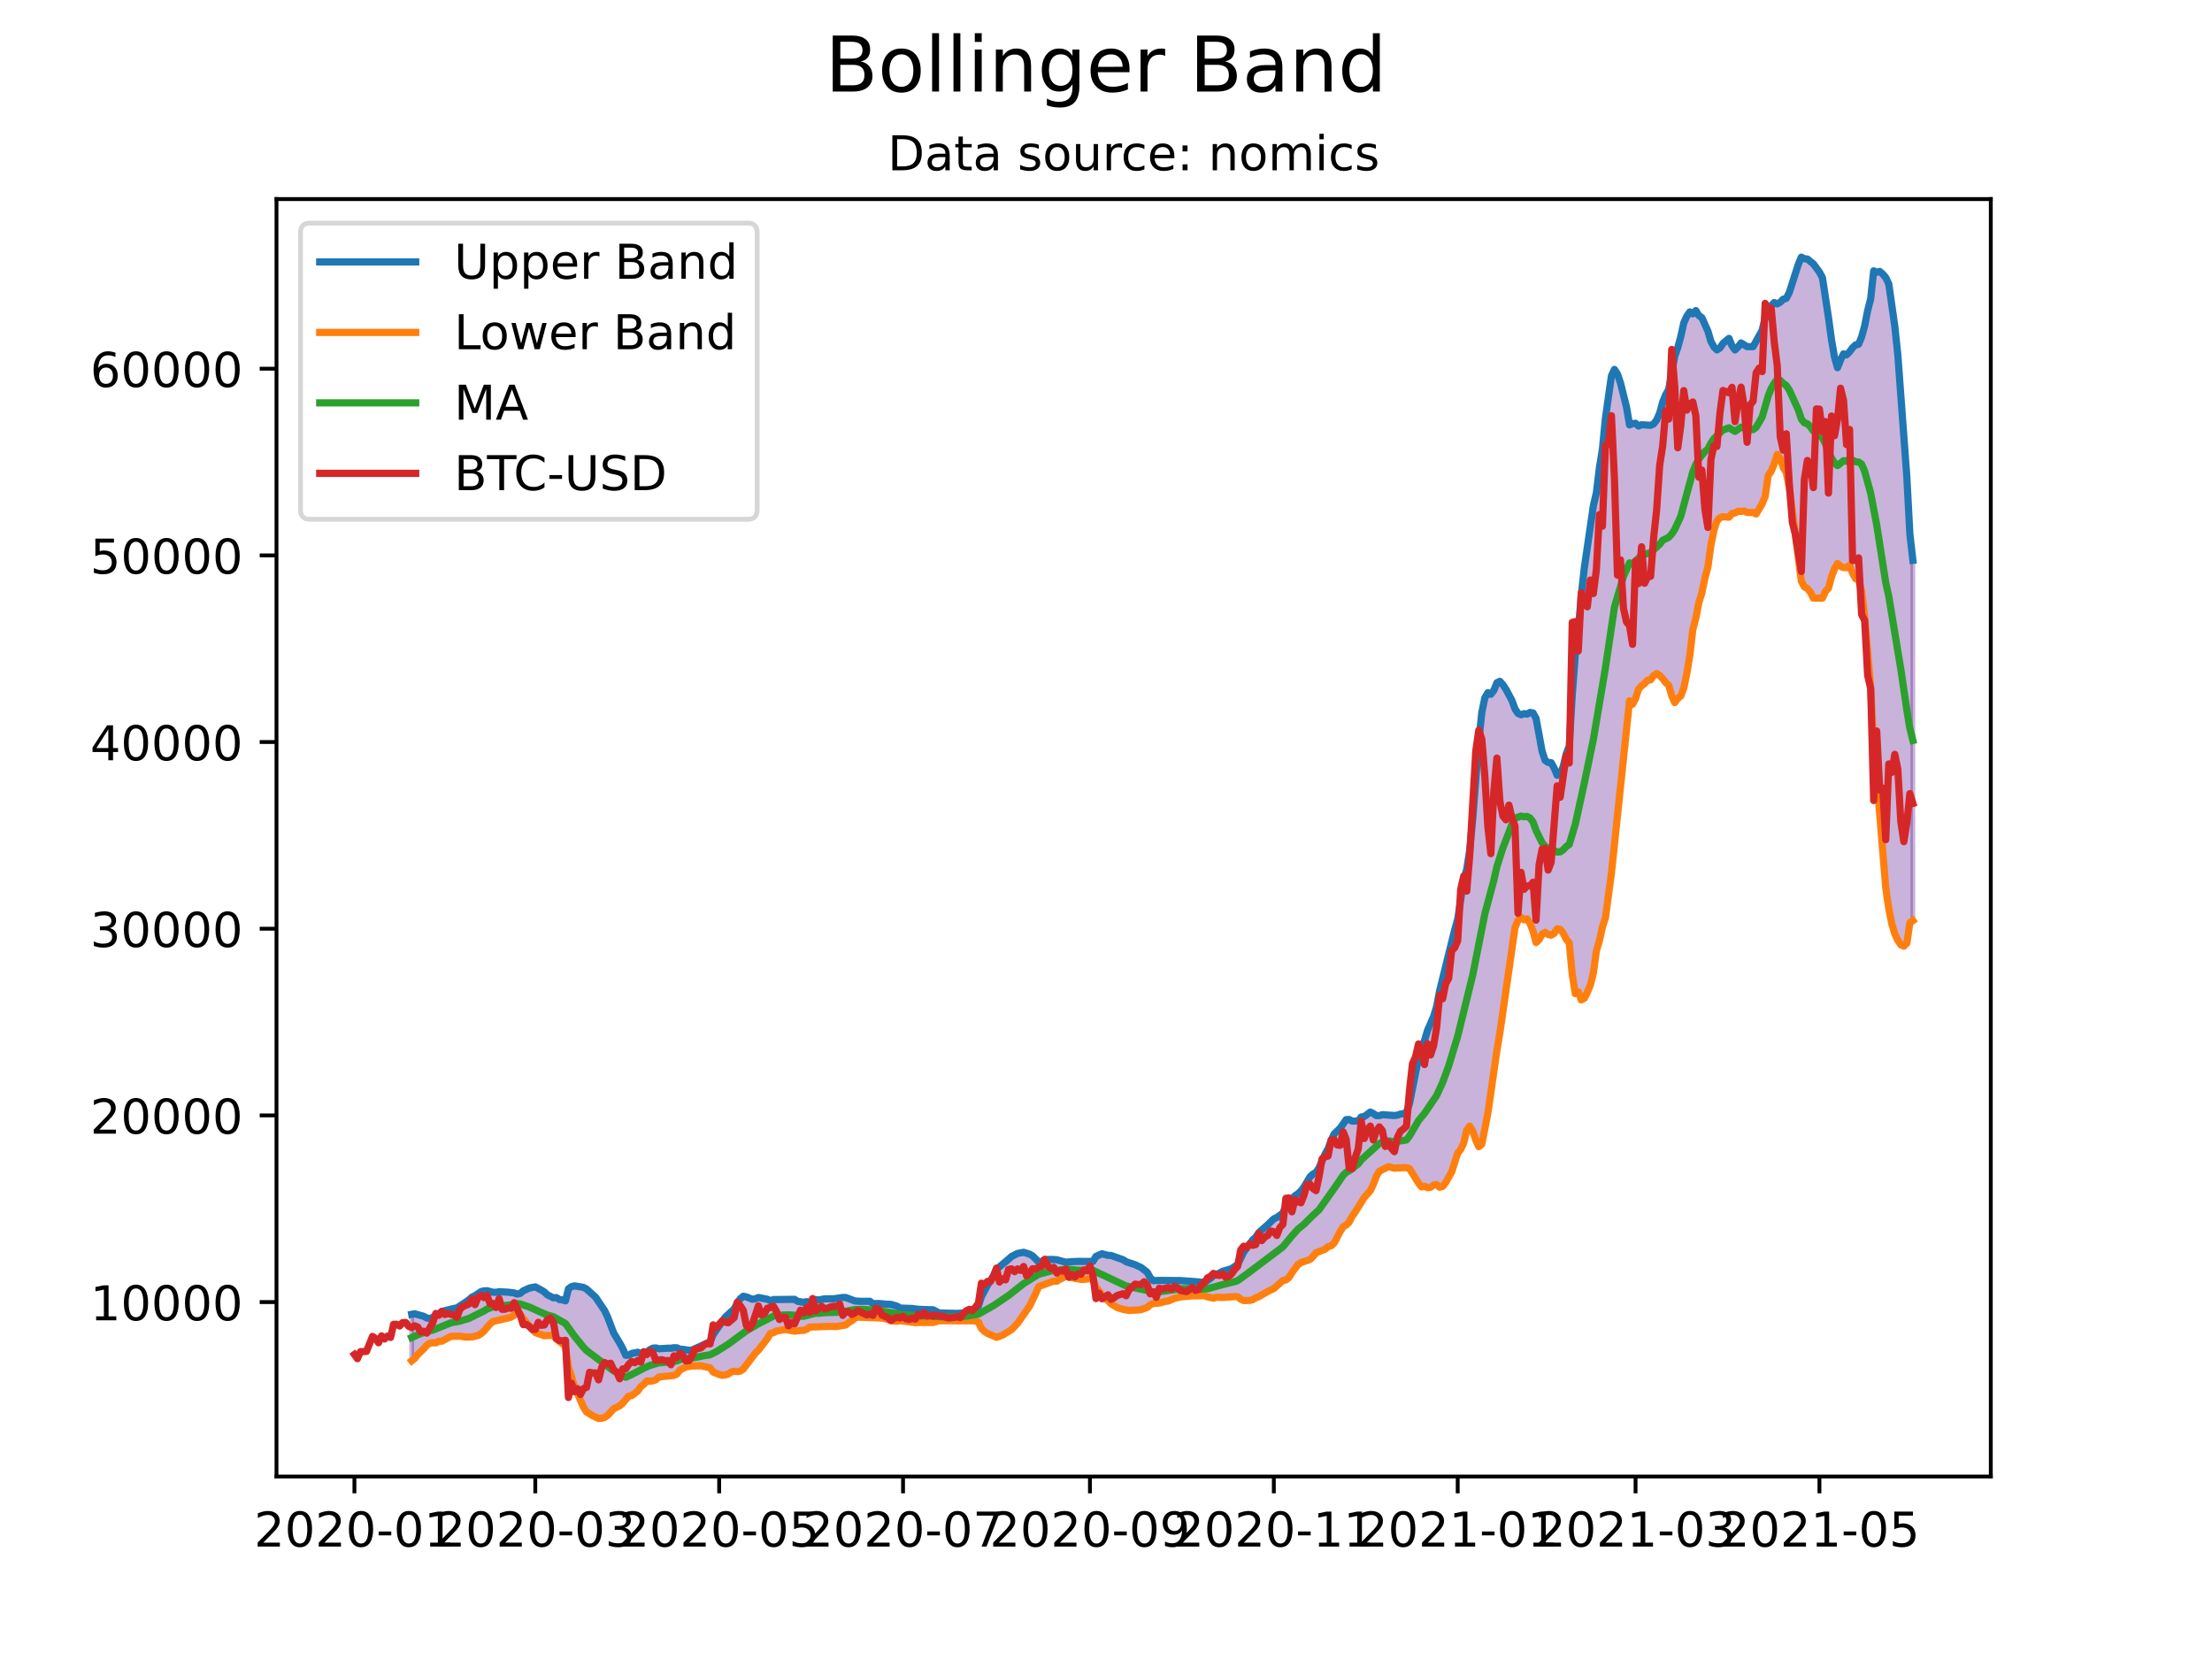<?xml version="1.0" encoding="utf-8" standalone="no"?>
<!DOCTYPE svg PUBLIC "-//W3C//DTD SVG 1.1//EN"
  "http://www.w3.org/Graphics/SVG/1.1/DTD/svg11.dtd">
<!-- Created with matplotlib (https://matplotlib.org/) -->
<svg height="345.6pt" version="1.1" viewBox="0 0 460.8 345.6" width="460.8pt" xmlns="http://www.w3.org/2000/svg" xmlns:xlink="http://www.w3.org/1999/xlink">
 <defs>
  <style type="text/css">*{stroke-linecap:butt;stroke-linejoin:round;}</style>
 </defs>
 <g id="figure_1">
  <g id="patch_1">
   <path d="M 0 345.6 
L 460.8 345.6 
L 460.8 0 
L 0 0 
z
" style="fill:#ffffff;"/>
  </g>
  <g id="axes_1">
   <g id="patch_2">
    <path d="M 57.6 307.584 
L 414.72 307.584 
L 414.72 41.472 
L 57.6 41.472 
z
" style="fill:#ffffff;"/>
   </g>
   <g id="PolyCollection_1">
    <defs>
     <path d="M 85.764 -62.125 
L 85.764 -71.801 
L 86.392 -71.917 
L 87.02 -71.75 
L 87.648 -71.604 
L 88.276 -71.389 
L 88.904 -71.032 
L 89.532 -70.939 
L 90.16 -71.131 
L 90.788 -71.686 
L 91.416 -71.902 
L 92.044 -72.405 
L 92.671 -72.582 
L 93.299 -72.797 
L 93.927 -72.85 
L 94.555 -73.029 
L 95.183 -73.131 
L 95.811 -73.507 
L 96.439 -73.95 
L 97.067 -74.385 
L 97.695 -74.824 
L 98.323 -75.4 
L 98.951 -75.677 
L 99.579 -76.174 
L 100.207 -76.537 
L 100.835 -76.696 
L 101.463 -76.721 
L 102.091 -76.504 
L 102.719 -76.393 
L 103.347 -76.386 
L 103.975 -76.518 
L 104.603 -76.509 
L 105.231 -76.456 
L 105.859 -76.412 
L 106.487 -76.337 
L 107.115 -76.26 
L 107.742 -76.02 
L 108.37 -76.163 
L 108.998 -76.689 
L 109.626 -77.014 
L 110.254 -77.268 
L 110.882 -77.388 
L 111.51 -77.523 
L 112.138 -77.239 
L 112.766 -76.853 
L 113.394 -76.468 
L 114.022 -75.867 
L 114.65 -75.576 
L 115.278 -75.235 
L 115.906 -75.296 
L 116.534 -74.885 
L 117.162 -74.808 
L 117.79 -74.61 
L 118.418 -77.111 
L 119.046 -77.572 
L 119.674 -77.731 
L 120.302 -77.599 
L 120.93 -77.557 
L 121.558 -77.408 
L 122.186 -77.072 
L 122.813 -76.519 
L 123.441 -75.98 
L 124.069 -75.373 
L 124.697 -74.455 
L 125.325 -73.541 
L 125.953 -72.569 
L 126.581 -71.23 
L 127.209 -69.622 
L 127.837 -67.929 
L 128.465 -66.922 
L 129.093 -65.823 
L 129.721 -64.68 
L 130.349 -63.266 
L 130.977 -63.303 
L 131.605 -63.655 
L 132.233 -63.745 
L 132.861 -63.903 
L 133.489 -63.653 
L 134.117 -63.941 
L 134.745 -63.944 
L 135.373 -64.428 
L 136.001 -64.759 
L 136.629 -64.804 
L 137.257 -64.627 
L 137.884 -64.686 
L 138.512 -64.708 
L 139.14 -64.745 
L 139.768 -64.737 
L 140.396 -64.841 
L 141.024 -64.829 
L 141.652 -64.538 
L 142.28 -64.501 
L 142.908 -64.345 
L 143.536 -64.303 
L 144.164 -64.357 
L 144.792 -64.636 
L 145.42 -64.902 
L 146.048 -65.145 
L 146.676 -65.431 
L 147.304 -65.821 
L 147.932 -66.084 
L 148.56 -67.553 
L 149.188 -68.503 
L 149.816 -69.483 
L 150.444 -70.463 
L 151.072 -71.203 
L 151.7 -71.793 
L 152.328 -72.303 
L 152.955 -72.936 
L 153.583 -74.163 
L 154.211 -75.051 
L 154.839 -75.569 
L 155.467 -75.434 
L 156.095 -75.14 
L 156.723 -74.942 
L 157.351 -75.028 
L 157.979 -75.307 
L 158.607 -75.17 
L 159.235 -75.027 
L 159.863 -74.942 
L 160.491 -74.63 
L 161.119 -74.879 
L 161.747 -74.881 
L 162.375 -74.844 
L 163.003 -74.84 
L 163.631 -74.82 
L 164.259 -74.875 
L 164.887 -74.895 
L 165.515 -74.928 
L 166.143 -74.523 
L 166.771 -74.366 
L 167.399 -74.302 
L 168.027 -74.448 
L 168.654 -74.33 
L 169.282 -74.826 
L 169.91 -74.871 
L 170.538 -74.795 
L 171.166 -74.958 
L 171.794 -75.029 
L 172.422 -75.031 
L 173.05 -75.052 
L 173.678 -75.048 
L 174.306 -75.157 
L 174.934 -75.32 
L 175.562 -75.311 
L 176.19 -75.312 
L 176.818 -75.072 
L 177.446 -74.9 
L 178.074 -74.586 
L 178.702 -74.506 
L 179.33 -74.506 
L 179.958 -74.511 
L 180.586 -74.506 
L 181.214 -74.518 
L 181.842 -74.031 
L 182.47 -74.076 
L 183.098 -74.059 
L 183.725 -73.956 
L 184.353 -73.937 
L 184.981 -73.91 
L 185.609 -73.877 
L 186.237 -73.721 
L 186.865 -73.507 
L 187.493 -73.113 
L 188.121 -73.113 
L 188.749 -73.076 
L 189.377 -73.032 
L 190.005 -73.018 
L 190.633 -72.975 
L 191.261 -72.86 
L 191.889 -72.773 
L 192.517 -72.794 
L 193.145 -72.779 
L 193.773 -72.753 
L 194.401 -72.742 
L 195.029 -72.427 
L 195.657 -72.087 
L 196.285 -72.058 
L 196.913 -72.042 
L 197.541 -72.042 
L 198.169 -71.997 
L 198.796 -71.993 
L 199.424 -71.997 
L 200.052 -71.995 
L 200.68 -72.084 
L 201.308 -72.311 
L 201.936 -72.565 
L 202.564 -72.716 
L 203.192 -72.994 
L 203.82 -73.506 
L 204.448 -75.501 
L 205.076 -76.699 
L 205.704 -77.847 
L 206.332 -78.787 
L 206.96 -79.848 
L 207.588 -81.168 
L 208.216 -81.669 
L 208.844 -82.21 
L 209.472 -82.614 
L 210.1 -83.294 
L 210.728 -83.857 
L 211.356 -84.186 
L 211.984 -84.493 
L 212.612 -84.566 
L 213.24 -84.721 
L 213.867 -84.546 
L 214.495 -84.337 
L 215.123 -83.957 
L 215.751 -83.401 
L 216.379 -82.709 
L 217.007 -82.831 
L 217.635 -83.175 
L 218.263 -83.233 
L 218.891 -83.171 
L 219.519 -83.217 
L 220.147 -83.169 
L 220.775 -82.983 
L 221.403 -82.866 
L 222.031 -82.656 
L 222.659 -82.767 
L 223.287 -82.778 
L 223.915 -82.848 
L 224.543 -82.828 
L 225.171 -82.826 
L 225.799 -82.751 
L 226.427 -82.728 
L 227.055 -82.826 
L 227.683 -82.822 
L 228.311 -83.871 
L 228.938 -84.128 
L 229.566 -84.42 
L 230.194 -84.219 
L 230.822 -84.086 
L 231.45 -84.061 
L 232.078 -83.864 
L 232.706 -83.733 
L 233.334 -83.475 
L 233.962 -83.175 
L 234.59 -82.76 
L 235.218 -82.567 
L 235.846 -82.298 
L 236.474 -82.132 
L 237.102 -81.841 
L 237.73 -81.548 
L 238.358 -81.091 
L 238.986 -80.562 
L 239.614 -79.437 
L 240.242 -78.808 
L 240.87 -78.792 
L 241.498 -78.865 
L 242.126 -78.875 
L 242.754 -78.907 
L 243.382 -78.968 
L 244.009 -78.893 
L 244.637 -78.88 
L 245.265 -78.871 
L 245.893 -78.835 
L 246.521 -78.811 
L 247.149 -78.732 
L 247.777 -78.733 
L 248.405 -78.729 
L 249.033 -78.611 
L 249.661 -78.502 
L 250.289 -78.492 
L 250.917 -78.448 
L 251.545 -78.831 
L 252.173 -79.291 
L 252.801 -79.857 
L 253.429 -80.104 
L 254.057 -80.411 
L 254.685 -80.753 
L 255.313 -80.917 
L 255.941 -81.088 
L 256.569 -81.318 
L 257.197 -81.709 
L 257.825 -82.182 
L 258.453 -83.517 
L 259.08 -84.76 
L 259.708 -85.657 
L 260.336 -86.597 
L 260.964 -87.316 
L 261.592 -87.869 
L 262.22 -88.813 
L 262.848 -89.326 
L 263.476 -89.892 
L 264.104 -90.476 
L 264.732 -91.14 
L 265.36 -91.692 
L 265.988 -91.979 
L 266.616 -92.42 
L 267.244 -92.875 
L 267.872 -94.394 
L 268.5 -95.553 
L 269.128 -95.81 
L 269.756 -96.495 
L 270.384 -96.912 
L 271.012 -97.496 
L 271.64 -98.32 
L 272.268 -99.457 
L 272.896 -100.444 
L 273.524 -101.023 
L 274.151 -101.372 
L 274.779 -102.331 
L 275.407 -103.838 
L 276.035 -105.188 
L 276.663 -106.298 
L 277.291 -108.02 
L 277.919 -109.368 
L 278.547 -110.024 
L 279.175 -110.574 
L 279.803 -111.498 
L 280.431 -112.364 
L 281.059 -112.388 
L 281.687 -112.053 
L 282.315 -112.055 
L 282.943 -112.074 
L 283.571 -112.918 
L 284.199 -113.003 
L 284.827 -113.48 
L 285.455 -113.939 
L 286.083 -113.643 
L 286.711 -113.202 
L 287.339 -113.191 
L 287.967 -113.398 
L 288.595 -113.342 
L 289.222 -113.303 
L 289.85 -113.262 
L 290.478 -113.219 
L 291.106 -113.303 
L 291.734 -113.516 
L 292.362 -113.592 
L 292.99 -113.891 
L 293.618 -115.683 
L 294.246 -118.91 
L 294.874 -121.929 
L 295.502 -125.173 
L 296.13 -127.466 
L 296.758 -128.856 
L 297.386 -130.968 
L 298.014 -132.357 
L 298.642 -133.846 
L 299.27 -135.902 
L 299.898 -139.201 
L 300.526 -141.776 
L 301.154 -144.362 
L 301.782 -146.715 
L 302.41 -149.668 
L 303.038 -151.901 
L 303.666 -154.099 
L 304.293 -158.363 
L 304.921 -162.314 
L 305.549 -164.522 
L 306.177 -168.589 
L 306.805 -175.128 
L 307.433 -183.35 
L 308.061 -191.252 
L 308.689 -197.191 
L 309.317 -200.237 
L 309.945 -201.301 
L 310.573 -200.964 
L 311.201 -201.795 
L 311.829 -203.37 
L 312.457 -203.667 
L 313.085 -202.967 
L 313.713 -202.014 
L 314.341 -200.823 
L 314.969 -199.667 
L 315.597 -197.935 
L 316.225 -196.983 
L 316.853 -196.694 
L 317.481 -196.933 
L 318.109 -196.827 
L 318.737 -197.197 
L 319.365 -197.077 
L 319.992 -195.937 
L 320.62 -192.534 
L 321.248 -189.104 
L 321.876 -187.201 
L 322.504 -186.77 
L 323.132 -186.721 
L 323.76 -185.604 
L 324.388 -184.1 
L 325.016 -184.265 
L 325.644 -185.939 
L 326.272 -188.544 
L 326.9 -190.17 
L 327.528 -200.816 
L 328.156 -209.086 
L 328.784 -214.171 
L 329.412 -221.681 
L 330.04 -227.301 
L 330.668 -231.869 
L 331.296 -236.74 
L 331.924 -240.222 
L 332.552 -242.929 
L 333.18 -248.123 
L 333.808 -252.001 
L 334.436 -258.469 
L 335.063 -262.914 
L 335.691 -267.303 
L 336.319 -268.643 
L 336.947 -267.678 
L 337.575 -265.839 
L 338.203 -263.343 
L 338.831 -260.794 
L 339.459 -257.091 
L 340.087 -257.347 
L 340.715 -257.424 
L 341.343 -256.85 
L 341.971 -257.124 
L 342.599 -257.072 
L 343.227 -256.991 
L 343.855 -256.997 
L 344.483 -257.299 
L 345.111 -258.101 
L 345.739 -259.541 
L 346.367 -261.846 
L 346.995 -263.4 
L 347.623 -264.473 
L 348.251 -268.036 
L 348.879 -271.382 
L 349.507 -273.182 
L 350.134 -275.467 
L 350.762 -278.34 
L 351.39 -279.727 
L 352.018 -280.625 
L 352.646 -280.218 
L 353.274 -280.902 
L 353.902 -279.855 
L 354.53 -279.426 
L 355.158 -277.914 
L 355.786 -276.62 
L 356.414 -274.49 
L 357.042 -273.33 
L 357.67 -272.703 
L 358.298 -273.111 
L 358.926 -274.064 
L 359.554 -274.542 
L 360.182 -275.108 
L 360.81 -273.556 
L 361.438 -272.703 
L 362.066 -273.315 
L 362.694 -274.16 
L 363.322 -273.767 
L 363.95 -273.389 
L 364.578 -273.368 
L 365.205 -273.387 
L 365.833 -274.589 
L 366.461 -275.838 
L 367.089 -276.797 
L 367.717 -279.513 
L 368.345 -279.662 
L 368.973 -281.923 
L 369.601 -282.573 
L 370.229 -282.288 
L 370.857 -282.649 
L 371.485 -283.269 
L 372.113 -283.439 
L 372.741 -284.665 
L 373.369 -286.69 
L 373.997 -288.7 
L 374.625 -290.546 
L 375.253 -292.032 
L 375.881 -291.695 
L 376.509 -291.642 
L 377.137 -291.17 
L 377.765 -290.624 
L 378.393 -289.858 
L 379.021 -288.933 
L 379.649 -287.743 
L 380.276 -283.871 
L 380.904 -279.452 
L 381.532 -274.847 
L 382.16 -271.222 
L 382.788 -269.005 
L 383.416 -270.607 
L 384.044 -271.885 
L 384.672 -271.674 
L 385.3 -272.314 
L 385.928 -273.167 
L 386.556 -273.756 
L 387.184 -273.887 
L 387.812 -275.44 
L 388.44 -277.702 
L 389.068 -280.904 
L 389.696 -283.355 
L 390.324 -289.178 
L 390.952 -288.882 
L 391.58 -289.054 
L 392.208 -288.518 
L 392.836 -287.775 
L 393.464 -286.456 
L 394.092 -282.194 
L 394.72 -277.647 
L 395.347 -271.708 
L 395.975 -263.623 
L 396.603 -254.717 
L 397.231 -246.229 
L 397.859 -234.39 
L 398.487 -228.874 
L 398.487 -153.812 
L 398.487 -153.812 
L 397.859 -153.359 
L 397.231 -149.106 
L 396.603 -148.497 
L 395.975 -148.782 
L 395.347 -149.728 
L 394.72 -151.077 
L 394.092 -153.167 
L 393.464 -156.329 
L 392.836 -160.651 
L 392.208 -168.618 
L 391.58 -175.511 
L 390.952 -183.616 
L 390.324 -190.03 
L 389.696 -202.372 
L 389.068 -209.476 
L 388.44 -217.159 
L 387.812 -222.358 
L 387.184 -224.809 
L 386.556 -225.052 
L 385.928 -226.185 
L 385.3 -227.837 
L 384.672 -227.351 
L 384.044 -227.367 
L 383.416 -227.609 
L 382.788 -228.203 
L 382.16 -227.102 
L 381.532 -225.438 
L 380.904 -223.08 
L 380.276 -222.419 
L 379.649 -221.009 
L 379.021 -221.066 
L 378.393 -220.997 
L 377.765 -220.982 
L 377.137 -222.236 
L 376.509 -223.019 
L 375.881 -223.344 
L 375.253 -224.541 
L 374.625 -229.867 
L 373.997 -234.852 
L 373.369 -239.209 
L 372.741 -244.042 
L 372.113 -247.156 
L 371.485 -248.207 
L 370.857 -250.071 
L 370.229 -250.924 
L 369.601 -248.954 
L 368.973 -247.437 
L 368.345 -246.544 
L 367.717 -242.219 
L 367.089 -240.647 
L 366.461 -239.554 
L 365.833 -238.529 
L 365.205 -238.842 
L 364.578 -238.845 
L 363.95 -238.843 
L 363.322 -239.135 
L 362.694 -239.059 
L 362.066 -239.098 
L 361.438 -238.754 
L 360.81 -238.629 
L 360.182 -237.866 
L 359.554 -237.884 
L 358.926 -237.959 
L 358.298 -237.757 
L 357.67 -237.073 
L 357.042 -235.128 
L 356.414 -232.049 
L 355.786 -227.487 
L 355.158 -225.161 
L 354.53 -222.108 
L 353.902 -220.082 
L 353.274 -216.82 
L 352.646 -214.469 
L 352.018 -209.014 
L 351.39 -205.293 
L 350.762 -202.268 
L 350.134 -200.606 
L 349.507 -200.099 
L 348.879 -199.245 
L 348.251 -200.673 
L 347.623 -202.856 
L 346.995 -203.401 
L 346.367 -204.237 
L 345.739 -204.87 
L 345.111 -205.286 
L 344.483 -204.842 
L 343.855 -203.981 
L 343.227 -203.91 
L 342.599 -203.208 
L 341.971 -202.741 
L 341.343 -202.055 
L 340.715 -200.076 
L 340.087 -198.895 
L 339.459 -199.609 
L 338.831 -193.043 
L 338.203 -187.711 
L 337.575 -181.744 
L 336.947 -174.96 
L 336.319 -169.606 
L 335.691 -163.723 
L 335.063 -158.81 
L 334.436 -154.388 
L 333.808 -152.461 
L 333.18 -149.613 
L 332.552 -147.513 
L 331.924 -142.916 
L 331.296 -140.385 
L 330.668 -138.885 
L 330.04 -137.639 
L 329.412 -137.3 
L 328.784 -138.986 
L 328.156 -138.608 
L 327.528 -142.621 
L 326.9 -149.188 
L 326.272 -149.938 
L 325.644 -151.205 
L 325.016 -152.02 
L 324.388 -152.1 
L 323.76 -151.175 
L 323.132 -150.783 
L 322.504 -150.913 
L 321.876 -151.387 
L 321.248 -150.985 
L 320.62 -149.847 
L 319.992 -149.247 
L 319.365 -151.632 
L 318.737 -153.193 
L 318.109 -154.204 
L 317.481 -153.991 
L 316.853 -154.506 
L 316.225 -153.864 
L 315.597 -152.34 
L 314.969 -148.07 
L 314.341 -144.156 
L 313.713 -139.354 
L 313.085 -134.986 
L 312.457 -130.48 
L 311.829 -126.737 
L 311.201 -122.693 
L 310.573 -118.21 
L 309.945 -113.679 
L 309.317 -110.221 
L 308.689 -107.259 
L 308.061 -106.715 
L 307.433 -108.082 
L 306.805 -109.931 
L 306.177 -111.011 
L 305.549 -110.171 
L 304.921 -107.484 
L 304.293 -106.165 
L 303.666 -105.387 
L 303.038 -103.487 
L 302.41 -101.471 
L 301.782 -100.305 
L 301.154 -99.249 
L 300.526 -98.445 
L 299.898 -98.275 
L 299.27 -98.832 
L 298.642 -98.738 
L 298.014 -98.265 
L 297.386 -98.174 
L 296.758 -98.491 
L 296.13 -98.34 
L 295.502 -99.156 
L 294.874 -100.21 
L 294.246 -101.134 
L 293.618 -102.17 
L 292.99 -102.348 
L 292.362 -102.373 
L 291.734 -102.391 
L 291.106 -102.31 
L 290.478 -102.239 
L 289.85 -102.447 
L 289.222 -102.577 
L 288.595 -102.247 
L 287.967 -101.977 
L 287.339 -101.594 
L 286.711 -100.544 
L 286.083 -98.861 
L 285.455 -97.554 
L 284.827 -96.804 
L 284.199 -96.142 
L 283.571 -95.046 
L 282.943 -94.188 
L 282.315 -93.11 
L 281.687 -92.231 
L 281.059 -90.997 
L 280.431 -90.4 
L 279.803 -90.036 
L 279.175 -89.033 
L 278.547 -87.872 
L 277.919 -86.643 
L 277.291 -86.074 
L 276.663 -85.902 
L 276.035 -85.36 
L 275.407 -85.036 
L 274.779 -84.84 
L 274.151 -84.617 
L 273.524 -83.843 
L 272.896 -83.239 
L 272.268 -82.982 
L 271.64 -82.808 
L 271.012 -82.572 
L 270.384 -82.173 
L 269.756 -81.244 
L 269.128 -80.478 
L 268.5 -79.444 
L 267.872 -78.964 
L 267.244 -78.837 
L 266.616 -78.264 
L 265.988 -77.706 
L 265.36 -77.167 
L 264.732 -76.851 
L 264.104 -76.57 
L 263.476 -76.269 
L 262.848 -75.887 
L 262.22 -75.483 
L 261.592 -75.259 
L 260.964 -74.856 
L 260.336 -74.696 
L 259.708 -74.688 
L 259.08 -74.665 
L 258.453 -74.97 
L 257.825 -75.461 
L 257.197 -75.494 
L 256.569 -75.531 
L 255.941 -75.441 
L 255.313 -75.383 
L 254.685 -75.316 
L 254.057 -75.341 
L 253.429 -75.38 
L 252.801 -75.164 
L 252.173 -75.347 
L 251.545 -75.44 
L 250.917 -75.68 
L 250.289 -75.652 
L 249.661 -75.647 
L 249.033 -75.642 
L 248.405 -75.656 
L 247.777 -75.657 
L 247.149 -75.654 
L 246.521 -75.489 
L 245.893 -75.415 
L 245.265 -75.291 
L 244.637 -75.115 
L 244.009 -74.867 
L 243.382 -74.578 
L 242.754 -74.486 
L 242.126 -74.337 
L 241.498 -74.143 
L 240.87 -74.114 
L 240.242 -74.073 
L 239.614 -73.782 
L 238.986 -73.239 
L 238.358 -73 
L 237.73 -72.789 
L 237.102 -72.708 
L 236.474 -72.64 
L 235.846 -72.621 
L 235.218 -72.615 
L 234.59 -72.678 
L 233.962 -72.821 
L 233.334 -72.991 
L 232.706 -73.232 
L 232.078 -73.568 
L 231.45 -74.005 
L 230.822 -74.624 
L 230.194 -75.096 
L 229.566 -75.681 
L 228.938 -76.651 
L 228.311 -77.447 
L 227.683 -79.112 
L 227.055 -79.248 
L 226.427 -79.205 
L 225.799 -79.077 
L 225.171 -79.074 
L 224.543 -79.152 
L 223.915 -79.236 
L 223.287 -79.417 
L 222.659 -79.549 
L 222.031 -79.82 
L 221.403 -79.385 
L 220.775 -79.108 
L 220.147 -78.685 
L 219.519 -78.741 
L 218.891 -78.601 
L 218.263 -78.269 
L 217.635 -78.001 
L 217.007 -77.82 
L 216.379 -77.59 
L 215.751 -76.15 
L 215.123 -74.794 
L 214.495 -73.543 
L 213.867 -72.573 
L 213.24 -71.673 
L 212.612 -70.846 
L 211.984 -69.936 
L 211.356 -69.246 
L 210.728 -68.624 
L 210.1 -68.166 
L 209.472 -67.835 
L 208.844 -67.463 
L 208.216 -67.227 
L 207.588 -67.017 
L 206.96 -67.359 
L 206.332 -67.587 
L 205.704 -67.823 
L 205.076 -68.25 
L 204.448 -68.859 
L 203.82 -70.175 
L 203.192 -70.453 
L 202.564 -70.485 
L 201.936 -70.48 
L 201.308 -70.522 
L 200.68 -70.58 
L 200.052 -70.61 
L 199.424 -70.599 
L 198.796 -70.592 
L 198.169 -70.564 
L 197.541 -70.464 
L 196.913 -70.471 
L 196.285 -70.478 
L 195.657 -70.473 
L 195.029 -70.278 
L 194.401 -70.105 
L 193.773 -70.112 
L 193.145 -70.113 
L 192.517 -70.12 
L 191.889 -70.127 
L 191.261 -70.116 
L 190.633 -70.078 
L 190.005 -70.165 
L 189.377 -70.227 
L 188.749 -70.341 
L 188.121 -70.45 
L 187.493 -70.472 
L 186.865 -70.365 
L 186.237 -70.379 
L 185.609 -70.476 
L 184.981 -70.729 
L 184.353 -70.9 
L 183.725 -71.031 
L 183.098 -71.111 
L 182.47 -71.111 
L 181.842 -71.099 
L 181.214 -70.962 
L 180.586 -71.009 
L 179.958 -71.153 
L 179.33 -71.172 
L 178.702 -71.212 
L 178.074 -71.003 
L 177.446 -70.461 
L 176.818 -70.12 
L 176.19 -69.588 
L 175.562 -69.474 
L 174.934 -69.424 
L 174.306 -69.27 
L 173.678 -69.276 
L 173.05 -69.274 
L 172.422 -69.279 
L 171.794 -69.28 
L 171.166 -69.254 
L 170.538 -69.234 
L 169.91 -69.211 
L 169.282 -69.176 
L 168.654 -69.139 
L 168.027 -68.685 
L 167.399 -68.465 
L 166.771 -68.454 
L 166.143 -68.39 
L 165.515 -68.289 
L 164.887 -68.454 
L 164.259 -68.525 
L 163.631 -68.646 
L 163.003 -68.526 
L 162.375 -68.45 
L 161.747 -68.318 
L 161.119 -67.98 
L 160.491 -67.838 
L 159.863 -66.769 
L 159.235 -65.95 
L 158.607 -65.152 
L 157.979 -64.332 
L 157.351 -63.72 
L 156.723 -63.094 
L 156.095 -62.244 
L 155.467 -61.278 
L 154.839 -60.402 
L 154.211 -59.976 
L 153.583 -59.875 
L 152.955 -59.953 
L 152.328 -59.789 
L 151.7 -59.367 
L 151.072 -59.171 
L 150.444 -59.107 
L 149.816 -59.278 
L 149.188 -59.506 
L 148.56 -59.774 
L 147.932 -60.663 
L 147.304 -60.775 
L 146.676 -60.934 
L 146.048 -61.081 
L 145.42 -61.026 
L 144.792 -61.047 
L 144.164 -61.04 
L 143.536 -60.968 
L 142.908 -60.849 
L 142.28 -60.529 
L 141.652 -60.215 
L 141.024 -59.39 
L 140.396 -59.075 
L 139.768 -58.886 
L 139.14 -58.91 
L 138.512 -58.874 
L 137.884 -58.86 
L 137.257 -58.754 
L 136.629 -58.164 
L 136.001 -57.95 
L 135.373 -57.859 
L 134.745 -57.903 
L 134.117 -57.221 
L 133.489 -56.739 
L 132.861 -55.816 
L 132.233 -55.385 
L 131.605 -54.871 
L 130.977 -54.77 
L 130.349 -54.116 
L 129.721 -53.297 
L 129.093 -52.738 
L 128.465 -52.438 
L 127.837 -52.125 
L 127.209 -51.421 
L 126.581 -50.753 
L 125.953 -50.335 
L 125.325 -50.145 
L 124.697 -50.112 
L 124.069 -50.393 
L 123.441 -50.691 
L 122.813 -51.059 
L 122.186 -51.462 
L 121.558 -52.437 
L 120.93 -53.62 
L 120.302 -55.235 
L 119.674 -56.773 
L 119.046 -58.788 
L 118.418 -60.808 
L 117.79 -65.175 
L 117.162 -65.623 
L 116.534 -66.203 
L 115.906 -66.664 
L 115.278 -67.372 
L 114.65 -67.426 
L 114.022 -67.434 
L 113.394 -67.34 
L 112.766 -67.526 
L 112.138 -67.76 
L 111.51 -67.996 
L 110.882 -68.647 
L 110.254 -69.396 
L 109.626 -70.119 
L 108.998 -70.837 
L 108.37 -71.738 
L 107.742 -72.001 
L 107.115 -71.576 
L 106.487 -71.239 
L 105.859 -71.037 
L 105.231 -70.876 
L 104.603 -70.713 
L 103.975 -70.662 
L 103.347 -70.447 
L 102.719 -70.318 
L 102.091 -69.808 
L 101.463 -69.081 
L 100.835 -68.321 
L 100.207 -67.78 
L 99.579 -67.384 
L 98.951 -67.262 
L 98.323 -67.098 
L 97.695 -67.084 
L 97.067 -67.057 
L 96.439 -67.14 
L 95.811 -67.25 
L 95.183 -67.277 
L 94.555 -67.235 
L 93.927 -67.223 
L 93.299 -66.797 
L 92.671 -66.543 
L 92.044 -66.21 
L 91.416 -66.203 
L 90.788 -65.845 
L 90.16 -65.88 
L 89.532 -65.785 
L 88.904 -65.364 
L 88.276 -64.627 
L 87.648 -63.992 
L 87.02 -63.434 
L 86.392 -62.608 
L 85.764 -62.125 
z
" id="ma2b706c50d" style="stroke:#4b0082;stroke-opacity:0.3;"/>
    </defs>
    <g clip-path="url(#p1c113599f5)">
     <use style="fill:#4b0082;fill-opacity:0.3;stroke:#4b0082;stroke-opacity:0.3;" x="0" xlink:href="#ma2b706c50d" y="345.6"/>
    </g>
   </g>
   <g id="matplotlib.axis_1">
    <g id="xtick_1">
     <g id="line2d_1">
      <defs>
       <path d="M 0 0 
L 0 3.5 
" id="ma693df67c9" style="stroke:#000000;stroke-width:0.8;"/>
      </defs>
      <g>
       <use style="stroke:#000000;stroke-width:0.8;" x="73.833" xlink:href="#ma693df67c9" y="307.584"/>
      </g>
     </g>
     <g id="text_1">
      <!-- 2020-01 -->
      <g transform="translate(52.941 322.182)scale(0.1 -0.1)">
       <defs>
        <path d="M 19.188 8.297 
L 53.609 8.297 
L 53.609 0 
L 7.328 0 
L 7.328 8.297 
Q 12.938 14.109 22.625 23.891 
Q 32.328 33.688 34.812 36.531 
Q 39.547 41.844 41.422 45.531 
Q 43.312 49.219 43.312 52.781 
Q 43.312 58.594 39.234 62.25 
Q 35.156 65.922 28.609 65.922 
Q 23.969 65.922 18.812 64.312 
Q 13.672 62.703 7.812 59.422 
L 7.812 69.391 
Q 13.766 71.781 18.938 73 
Q 24.125 74.219 28.422 74.219 
Q 39.75 74.219 46.484 68.547 
Q 53.219 62.891 53.219 53.422 
Q 53.219 48.922 51.531 44.891 
Q 49.859 40.875 45.406 35.406 
Q 44.188 33.984 37.641 27.219 
Q 31.109 20.453 19.188 8.297 
z
" id="DejaVuSans-50"/>
        <path d="M 31.781 66.406 
Q 24.172 66.406 20.328 58.906 
Q 16.5 51.422 16.5 36.375 
Q 16.5 21.391 20.328 13.891 
Q 24.172 6.391 31.781 6.391 
Q 39.453 6.391 43.281 13.891 
Q 47.125 21.391 47.125 36.375 
Q 47.125 51.422 43.281 58.906 
Q 39.453 66.406 31.781 66.406 
z
M 31.781 74.219 
Q 44.047 74.219 50.516 64.516 
Q 56.984 54.828 56.984 36.375 
Q 56.984 17.969 50.516 8.266 
Q 44.047 -1.422 31.781 -1.422 
Q 19.531 -1.422 13.062 8.266 
Q 6.594 17.969 6.594 36.375 
Q 6.594 54.828 13.062 64.516 
Q 19.531 74.219 31.781 74.219 
z
" id="DejaVuSans-48"/>
        <path d="M 4.891 31.391 
L 31.203 31.391 
L 31.203 23.391 
L 4.891 23.391 
z
" id="DejaVuSans-45"/>
        <path d="M 12.406 8.297 
L 28.516 8.297 
L 28.516 63.922 
L 10.984 60.406 
L 10.984 69.391 
L 28.422 72.906 
L 38.281 72.906 
L 38.281 8.297 
L 54.391 8.297 
L 54.391 0 
L 12.406 0 
z
" id="DejaVuSans-49"/>
       </defs>
       <use xlink:href="#DejaVuSans-50"/>
       <use x="63.623" xlink:href="#DejaVuSans-48"/>
       <use x="127.246" xlink:href="#DejaVuSans-50"/>
       <use x="190.869" xlink:href="#DejaVuSans-48"/>
       <use x="254.492" xlink:href="#DejaVuSans-45"/>
       <use x="290.576" xlink:href="#DejaVuSans-48"/>
       <use x="354.199" xlink:href="#DejaVuSans-49"/>
      </g>
     </g>
    </g>
    <g id="xtick_2">
     <g id="line2d_2">
      <g>
       <use style="stroke:#000000;stroke-width:0.8;" x="111.51" xlink:href="#ma693df67c9" y="307.584"/>
      </g>
     </g>
     <g id="text_2">
      <!-- 2020-03 -->
      <g transform="translate(90.619 322.182)scale(0.1 -0.1)">
       <defs>
        <path d="M 40.578 39.312 
Q 47.656 37.797 51.625 33 
Q 55.609 28.219 55.609 21.188 
Q 55.609 10.406 48.188 4.484 
Q 40.766 -1.422 27.094 -1.422 
Q 22.516 -1.422 17.656 -0.516 
Q 12.797 0.391 7.625 2.203 
L 7.625 11.719 
Q 11.719 9.328 16.594 8.109 
Q 21.484 6.891 26.812 6.891 
Q 36.078 6.891 40.938 10.547 
Q 45.797 14.203 45.797 21.188 
Q 45.797 27.641 41.281 31.266 
Q 36.766 34.906 28.719 34.906 
L 20.219 34.906 
L 20.219 43.016 
L 29.109 43.016 
Q 36.375 43.016 40.234 45.922 
Q 44.094 48.828 44.094 54.297 
Q 44.094 59.906 40.109 62.906 
Q 36.141 65.922 28.719 65.922 
Q 24.656 65.922 20.016 65.031 
Q 15.375 64.156 9.812 62.312 
L 9.812 71.094 
Q 15.438 72.656 20.344 73.438 
Q 25.25 74.219 29.594 74.219 
Q 40.828 74.219 47.359 69.109 
Q 53.906 64.016 53.906 55.328 
Q 53.906 49.266 50.438 45.094 
Q 46.969 40.922 40.578 39.312 
z
" id="DejaVuSans-51"/>
       </defs>
       <use xlink:href="#DejaVuSans-50"/>
       <use x="63.623" xlink:href="#DejaVuSans-48"/>
       <use x="127.246" xlink:href="#DejaVuSans-50"/>
       <use x="190.869" xlink:href="#DejaVuSans-48"/>
       <use x="254.492" xlink:href="#DejaVuSans-45"/>
       <use x="290.576" xlink:href="#DejaVuSans-48"/>
       <use x="354.199" xlink:href="#DejaVuSans-51"/>
      </g>
     </g>
    </g>
    <g id="xtick_3">
     <g id="line2d_3">
      <g>
       <use style="stroke:#000000;stroke-width:0.8;" x="149.816" xlink:href="#ma693df67c9" y="307.584"/>
      </g>
     </g>
     <g id="text_3">
      <!-- 2020-05 -->
      <g transform="translate(128.924 322.182)scale(0.1 -0.1)">
       <defs>
        <path d="M 10.797 72.906 
L 49.516 72.906 
L 49.516 64.594 
L 19.828 64.594 
L 19.828 46.734 
Q 21.969 47.469 24.109 47.828 
Q 26.266 48.188 28.422 48.188 
Q 40.625 48.188 47.75 41.5 
Q 54.891 34.812 54.891 23.391 
Q 54.891 11.625 47.562 5.094 
Q 40.234 -1.422 26.906 -1.422 
Q 22.312 -1.422 17.547 -0.641 
Q 12.797 0.141 7.719 1.703 
L 7.719 11.625 
Q 12.109 9.234 16.797 8.062 
Q 21.484 6.891 26.703 6.891 
Q 35.156 6.891 40.078 11.328 
Q 45.016 15.766 45.016 23.391 
Q 45.016 31 40.078 35.438 
Q 35.156 39.891 26.703 39.891 
Q 22.75 39.891 18.812 39.016 
Q 14.891 38.141 10.797 36.281 
z
" id="DejaVuSans-53"/>
       </defs>
       <use xlink:href="#DejaVuSans-50"/>
       <use x="63.623" xlink:href="#DejaVuSans-48"/>
       <use x="127.246" xlink:href="#DejaVuSans-50"/>
       <use x="190.869" xlink:href="#DejaVuSans-48"/>
       <use x="254.492" xlink:href="#DejaVuSans-45"/>
       <use x="290.576" xlink:href="#DejaVuSans-48"/>
       <use x="354.199" xlink:href="#DejaVuSans-53"/>
      </g>
     </g>
    </g>
    <g id="xtick_4">
     <g id="line2d_4">
      <g>
       <use style="stroke:#000000;stroke-width:0.8;" x="188.121" xlink:href="#ma693df67c9" y="307.584"/>
      </g>
     </g>
     <g id="text_4">
      <!-- 2020-07 -->
      <g transform="translate(167.23 322.182)scale(0.1 -0.1)">
       <defs>
        <path d="M 8.203 72.906 
L 55.078 72.906 
L 55.078 68.703 
L 28.609 0 
L 18.312 0 
L 43.219 64.594 
L 8.203 64.594 
z
" id="DejaVuSans-55"/>
       </defs>
       <use xlink:href="#DejaVuSans-50"/>
       <use x="63.623" xlink:href="#DejaVuSans-48"/>
       <use x="127.246" xlink:href="#DejaVuSans-50"/>
       <use x="190.869" xlink:href="#DejaVuSans-48"/>
       <use x="254.492" xlink:href="#DejaVuSans-45"/>
       <use x="290.576" xlink:href="#DejaVuSans-48"/>
       <use x="354.199" xlink:href="#DejaVuSans-55"/>
      </g>
     </g>
    </g>
    <g id="xtick_5">
     <g id="line2d_5">
      <g>
       <use style="stroke:#000000;stroke-width:0.8;" x="227.055" xlink:href="#ma693df67c9" y="307.584"/>
      </g>
     </g>
     <g id="text_5">
      <!-- 2020-09 -->
      <g transform="translate(206.163 322.182)scale(0.1 -0.1)">
       <defs>
        <path d="M 10.984 1.516 
L 10.984 10.5 
Q 14.703 8.734 18.5 7.812 
Q 22.312 6.891 25.984 6.891 
Q 35.75 6.891 40.891 13.453 
Q 46.047 20.016 46.781 33.406 
Q 43.953 29.203 39.594 26.953 
Q 35.25 24.703 29.984 24.703 
Q 19.047 24.703 12.672 31.312 
Q 6.297 37.938 6.297 49.422 
Q 6.297 60.641 12.938 67.422 
Q 19.578 74.219 30.609 74.219 
Q 43.266 74.219 49.922 64.516 
Q 56.594 54.828 56.594 36.375 
Q 56.594 19.141 48.406 8.859 
Q 40.234 -1.422 26.422 -1.422 
Q 22.703 -1.422 18.891 -0.688 
Q 15.094 0.047 10.984 1.516 
z
M 30.609 32.422 
Q 37.25 32.422 41.125 36.953 
Q 45.016 41.5 45.016 49.422 
Q 45.016 57.281 41.125 61.844 
Q 37.25 66.406 30.609 66.406 
Q 23.969 66.406 20.094 61.844 
Q 16.219 57.281 16.219 49.422 
Q 16.219 41.5 20.094 36.953 
Q 23.969 32.422 30.609 32.422 
z
" id="DejaVuSans-57"/>
       </defs>
       <use xlink:href="#DejaVuSans-50"/>
       <use x="63.623" xlink:href="#DejaVuSans-48"/>
       <use x="127.246" xlink:href="#DejaVuSans-50"/>
       <use x="190.869" xlink:href="#DejaVuSans-48"/>
       <use x="254.492" xlink:href="#DejaVuSans-45"/>
       <use x="290.576" xlink:href="#DejaVuSans-48"/>
       <use x="354.199" xlink:href="#DejaVuSans-57"/>
      </g>
     </g>
    </g>
    <g id="xtick_6">
     <g id="line2d_6">
      <g>
       <use style="stroke:#000000;stroke-width:0.8;" x="265.36" xlink:href="#ma693df67c9" y="307.584"/>
      </g>
     </g>
     <g id="text_6">
      <!-- 2020-11 -->
      <g transform="translate(244.469 322.182)scale(0.1 -0.1)">
       <use xlink:href="#DejaVuSans-50"/>
       <use x="63.623" xlink:href="#DejaVuSans-48"/>
       <use x="127.246" xlink:href="#DejaVuSans-50"/>
       <use x="190.869" xlink:href="#DejaVuSans-48"/>
       <use x="254.492" xlink:href="#DejaVuSans-45"/>
       <use x="290.576" xlink:href="#DejaVuSans-49"/>
       <use x="354.199" xlink:href="#DejaVuSans-49"/>
      </g>
     </g>
    </g>
    <g id="xtick_7">
     <g id="line2d_7">
      <g>
       <use style="stroke:#000000;stroke-width:0.8;" x="303.666" xlink:href="#ma693df67c9" y="307.584"/>
      </g>
     </g>
     <g id="text_7">
      <!-- 2021-01 -->
      <g transform="translate(282.774 322.182)scale(0.1 -0.1)">
       <use xlink:href="#DejaVuSans-50"/>
       <use x="63.623" xlink:href="#DejaVuSans-48"/>
       <use x="127.246" xlink:href="#DejaVuSans-50"/>
       <use x="190.869" xlink:href="#DejaVuSans-49"/>
       <use x="254.492" xlink:href="#DejaVuSans-45"/>
       <use x="290.576" xlink:href="#DejaVuSans-48"/>
       <use x="354.199" xlink:href="#DejaVuSans-49"/>
      </g>
     </g>
    </g>
    <g id="xtick_8">
     <g id="line2d_8">
      <g>
       <use style="stroke:#000000;stroke-width:0.8;" x="340.715" xlink:href="#ma693df67c9" y="307.584"/>
      </g>
     </g>
     <g id="text_8">
      <!-- 2021-03 -->
      <g transform="translate(319.824 322.182)scale(0.1 -0.1)">
       <use xlink:href="#DejaVuSans-50"/>
       <use x="63.623" xlink:href="#DejaVuSans-48"/>
       <use x="127.246" xlink:href="#DejaVuSans-50"/>
       <use x="190.869" xlink:href="#DejaVuSans-49"/>
       <use x="254.492" xlink:href="#DejaVuSans-45"/>
       <use x="290.576" xlink:href="#DejaVuSans-48"/>
       <use x="354.199" xlink:href="#DejaVuSans-51"/>
      </g>
     </g>
    </g>
    <g id="xtick_9">
     <g id="line2d_9">
      <g>
       <use style="stroke:#000000;stroke-width:0.8;" x="379.021" xlink:href="#ma693df67c9" y="307.584"/>
      </g>
     </g>
     <g id="text_9">
      <!-- 2021-05 -->
      <g transform="translate(358.129 322.182)scale(0.1 -0.1)">
       <use xlink:href="#DejaVuSans-50"/>
       <use x="63.623" xlink:href="#DejaVuSans-48"/>
       <use x="127.246" xlink:href="#DejaVuSans-50"/>
       <use x="190.869" xlink:href="#DejaVuSans-49"/>
       <use x="254.492" xlink:href="#DejaVuSans-45"/>
       <use x="290.576" xlink:href="#DejaVuSans-48"/>
       <use x="354.199" xlink:href="#DejaVuSans-53"/>
      </g>
     </g>
    </g>
   </g>
   <g id="matplotlib.axis_2">
    <g id="ytick_1">
     <g id="line2d_10">
      <defs>
       <path d="M 0 0 
L -3.5 0 
" id="ma6929d3017" style="stroke:#000000;stroke-width:0.8;"/>
      </defs>
      <g>
       <use style="stroke:#000000;stroke-width:0.8;" x="57.6" xlink:href="#ma6929d3017" y="271.245"/>
      </g>
     </g>
     <g id="text_10">
      <!-- 10000 -->
      <g transform="translate(18.788 275.044)scale(0.1 -0.1)">
       <use xlink:href="#DejaVuSans-49"/>
       <use x="63.623" xlink:href="#DejaVuSans-48"/>
       <use x="127.246" xlink:href="#DejaVuSans-48"/>
       <use x="190.869" xlink:href="#DejaVuSans-48"/>
       <use x="254.492" xlink:href="#DejaVuSans-48"/>
      </g>
     </g>
    </g>
    <g id="ytick_2">
     <g id="line2d_11">
      <g>
       <use style="stroke:#000000;stroke-width:0.8;" x="57.6" xlink:href="#ma6929d3017" y="232.357"/>
      </g>
     </g>
     <g id="text_11">
      <!-- 20000 -->
      <g transform="translate(18.788 236.157)scale(0.1 -0.1)">
       <use xlink:href="#DejaVuSans-50"/>
       <use x="63.623" xlink:href="#DejaVuSans-48"/>
       <use x="127.246" xlink:href="#DejaVuSans-48"/>
       <use x="190.869" xlink:href="#DejaVuSans-48"/>
       <use x="254.492" xlink:href="#DejaVuSans-48"/>
      </g>
     </g>
    </g>
    <g id="ytick_3">
     <g id="line2d_12">
      <g>
       <use style="stroke:#000000;stroke-width:0.8;" x="57.6" xlink:href="#ma6929d3017" y="193.47"/>
      </g>
     </g>
     <g id="text_12">
      <!-- 30000 -->
      <g transform="translate(18.788 197.269)scale(0.1 -0.1)">
       <use xlink:href="#DejaVuSans-51"/>
       <use x="63.623" xlink:href="#DejaVuSans-48"/>
       <use x="127.246" xlink:href="#DejaVuSans-48"/>
       <use x="190.869" xlink:href="#DejaVuSans-48"/>
       <use x="254.492" xlink:href="#DejaVuSans-48"/>
      </g>
     </g>
    </g>
    <g id="ytick_4">
     <g id="line2d_13">
      <g>
       <use style="stroke:#000000;stroke-width:0.8;" x="57.6" xlink:href="#ma6929d3017" y="154.582"/>
      </g>
     </g>
     <g id="text_13">
      <!-- 40000 -->
      <g transform="translate(18.788 158.381)scale(0.1 -0.1)">
       <defs>
        <path d="M 37.797 64.312 
L 12.891 25.391 
L 37.797 25.391 
z
M 35.203 72.906 
L 47.609 72.906 
L 47.609 25.391 
L 58.016 25.391 
L 58.016 17.188 
L 47.609 17.188 
L 47.609 0 
L 37.797 0 
L 37.797 17.188 
L 4.891 17.188 
L 4.891 26.703 
z
" id="DejaVuSans-52"/>
       </defs>
       <use xlink:href="#DejaVuSans-52"/>
       <use x="63.623" xlink:href="#DejaVuSans-48"/>
       <use x="127.246" xlink:href="#DejaVuSans-48"/>
       <use x="190.869" xlink:href="#DejaVuSans-48"/>
       <use x="254.492" xlink:href="#DejaVuSans-48"/>
      </g>
     </g>
    </g>
    <g id="ytick_5">
     <g id="line2d_14">
      <g>
       <use style="stroke:#000000;stroke-width:0.8;" x="57.6" xlink:href="#ma6929d3017" y="115.695"/>
      </g>
     </g>
     <g id="text_14">
      <!-- 50000 -->
      <g transform="translate(18.788 119.494)scale(0.1 -0.1)">
       <use xlink:href="#DejaVuSans-53"/>
       <use x="63.623" xlink:href="#DejaVuSans-48"/>
       <use x="127.246" xlink:href="#DejaVuSans-48"/>
       <use x="190.869" xlink:href="#DejaVuSans-48"/>
       <use x="254.492" xlink:href="#DejaVuSans-48"/>
      </g>
     </g>
    </g>
    <g id="ytick_6">
     <g id="line2d_15">
      <g>
       <use style="stroke:#000000;stroke-width:0.8;" x="57.6" xlink:href="#ma6929d3017" y="76.807"/>
      </g>
     </g>
     <g id="text_15">
      <!-- 60000 -->
      <g transform="translate(18.788 80.606)scale(0.1 -0.1)">
       <defs>
        <path d="M 33.016 40.375 
Q 26.375 40.375 22.484 35.828 
Q 18.609 31.297 18.609 23.391 
Q 18.609 15.531 22.484 10.953 
Q 26.375 6.391 33.016 6.391 
Q 39.656 6.391 43.531 10.953 
Q 47.406 15.531 47.406 23.391 
Q 47.406 31.297 43.531 35.828 
Q 39.656 40.375 33.016 40.375 
z
M 52.594 71.297 
L 52.594 62.312 
Q 48.875 64.062 45.094 64.984 
Q 41.312 65.922 37.594 65.922 
Q 27.828 65.922 22.672 59.328 
Q 17.531 52.734 16.797 39.406 
Q 19.672 43.656 24.016 45.922 
Q 28.375 48.188 33.594 48.188 
Q 44.578 48.188 50.953 41.516 
Q 57.328 34.859 57.328 23.391 
Q 57.328 12.156 50.688 5.359 
Q 44.047 -1.422 33.016 -1.422 
Q 20.359 -1.422 13.672 8.266 
Q 6.984 17.969 6.984 36.375 
Q 6.984 53.656 15.188 63.938 
Q 23.391 74.219 37.203 74.219 
Q 40.922 74.219 44.703 73.484 
Q 48.484 72.75 52.594 71.297 
z
" id="DejaVuSans-54"/>
       </defs>
       <use xlink:href="#DejaVuSans-54"/>
       <use x="63.623" xlink:href="#DejaVuSans-48"/>
       <use x="127.246" xlink:href="#DejaVuSans-48"/>
       <use x="190.869" xlink:href="#DejaVuSans-48"/>
       <use x="254.492" xlink:href="#DejaVuSans-48"/>
      </g>
     </g>
    </g>
   </g>
   <g id="line2d_16">
    <path clip-path="url(#p1c113599f5)" d="M 85.764 273.799 
L 86.392 273.683 
L 88.276 274.211 
L 88.904 274.568 
L 89.532 274.661 
L 90.16 274.469 
L 90.788 273.914 
L 91.416 273.698 
L 92.044 273.195 
L 94.555 272.571 
L 95.183 272.469 
L 97.067 271.215 
L 97.695 270.776 
L 98.323 270.2 
L 98.951 269.923 
L 100.207 269.063 
L 100.835 268.904 
L 101.463 268.879 
L 102.719 269.207 
L 103.347 269.214 
L 103.975 269.082 
L 105.859 269.188 
L 107.115 269.34 
L 107.742 269.58 
L 108.37 269.437 
L 108.998 268.911 
L 110.254 268.332 
L 111.51 268.077 
L 112.766 268.747 
L 113.394 269.132 
L 114.022 269.733 
L 115.278 270.365 
L 115.906 270.304 
L 116.534 270.715 
L 117.162 270.792 
L 117.79 270.99 
L 118.418 268.489 
L 119.046 268.028 
L 119.674 267.869 
L 121.558 268.192 
L 122.186 268.528 
L 124.069 270.227 
L 125.953 273.031 
L 126.581 274.37 
L 127.837 277.671 
L 129.093 279.777 
L 129.721 280.92 
L 130.349 282.334 
L 130.977 282.297 
L 131.605 281.945 
L 132.861 281.697 
L 133.489 281.947 
L 134.117 281.659 
L 134.745 281.656 
L 135.373 281.172 
L 136.001 280.841 
L 136.629 280.796 
L 137.257 280.973 
L 139.14 280.855 
L 139.768 280.863 
L 140.396 280.759 
L 141.024 280.771 
L 141.652 281.062 
L 142.28 281.099 
L 143.536 281.297 
L 144.164 281.243 
L 147.932 279.516 
L 148.56 278.047 
L 151.072 274.397 
L 152.955 272.664 
L 153.583 271.437 
L 154.211 270.549 
L 154.839 270.031 
L 155.467 270.166 
L 156.723 270.658 
L 157.351 270.572 
L 157.979 270.293 
L 159.863 270.658 
L 160.491 270.97 
L 161.119 270.721 
L 165.515 270.672 
L 166.143 271.077 
L 167.399 271.298 
L 168.027 271.152 
L 168.654 271.27 
L 169.282 270.774 
L 169.91 270.729 
L 170.538 270.805 
L 171.794 270.571 
L 173.678 270.552 
L 175.562 270.289 
L 176.19 270.288 
L 178.074 271.014 
L 179.33 271.094 
L 181.214 271.082 
L 181.842 271.569 
L 183.098 271.541 
L 184.353 271.663 
L 185.609 271.723 
L 186.865 272.093 
L 187.493 272.487 
L 190.005 272.582 
L 191.261 272.74 
L 192.517 272.806 
L 194.401 272.858 
L 195.657 273.513 
L 199.424 273.603 
L 200.68 273.516 
L 203.192 272.606 
L 203.82 272.094 
L 204.448 270.099 
L 205.704 267.753 
L 206.96 265.752 
L 207.588 264.432 
L 210.1 262.306 
L 210.728 261.743 
L 211.984 261.107 
L 213.24 260.879 
L 214.495 261.263 
L 215.123 261.643 
L 216.379 262.891 
L 217.007 262.769 
L 217.635 262.425 
L 218.263 262.367 
L 219.519 262.383 
L 220.147 262.431 
L 222.031 262.944 
L 223.287 262.822 
L 224.543 262.772 
L 227.683 262.778 
L 228.311 261.729 
L 229.566 261.18 
L 230.822 261.514 
L 231.45 261.539 
L 233.962 262.425 
L 234.59 262.84 
L 236.474 263.468 
L 237.73 264.052 
L 238.986 265.038 
L 239.614 266.163 
L 240.242 266.792 
L 241.498 266.735 
L 245.893 266.765 
L 249.033 266.989 
L 250.289 267.108 
L 250.917 267.152 
L 252.173 266.309 
L 252.801 265.743 
L 254.057 265.189 
L 254.685 264.847 
L 256.569 264.282 
L 257.825 263.418 
L 259.08 260.84 
L 260.964 258.284 
L 261.592 257.731 
L 262.22 256.787 
L 264.104 255.124 
L 265.36 253.908 
L 265.988 253.621 
L 267.244 252.725 
L 267.872 251.206 
L 268.5 250.047 
L 269.128 249.79 
L 269.756 249.105 
L 270.384 248.688 
L 271.012 248.104 
L 271.64 247.28 
L 272.896 245.156 
L 273.524 244.577 
L 274.151 244.228 
L 274.779 243.269 
L 276.035 240.412 
L 276.663 239.302 
L 277.291 237.58 
L 277.919 236.232 
L 279.175 235.026 
L 280.431 233.236 
L 281.059 233.212 
L 281.687 233.547 
L 282.943 233.526 
L 283.571 232.682 
L 284.199 232.597 
L 285.455 231.661 
L 286.083 231.957 
L 286.711 232.398 
L 287.339 232.409 
L 287.967 232.202 
L 290.478 232.381 
L 291.106 232.297 
L 291.734 232.084 
L 292.362 232.008 
L 292.99 231.709 
L 293.618 229.917 
L 295.502 220.427 
L 296.13 218.134 
L 296.758 216.744 
L 297.386 214.632 
L 298.642 211.754 
L 299.27 209.698 
L 299.898 206.399 
L 303.038 193.699 
L 303.666 191.501 
L 304.921 183.286 
L 305.549 181.078 
L 306.177 177.011 
L 306.805 170.472 
L 308.061 154.348 
L 308.689 148.409 
L 309.317 145.363 
L 309.945 144.299 
L 310.573 144.636 
L 311.201 143.805 
L 311.829 142.23 
L 312.457 141.933 
L 313.085 142.633 
L 313.713 143.586 
L 314.969 145.933 
L 315.597 147.665 
L 316.225 148.617 
L 316.853 148.906 
L 317.481 148.667 
L 318.109 148.773 
L 318.737 148.403 
L 319.365 148.523 
L 319.992 149.663 
L 321.248 156.496 
L 321.876 158.399 
L 322.504 158.83 
L 323.132 158.879 
L 323.76 159.996 
L 324.388 161.5 
L 325.016 161.335 
L 325.644 159.661 
L 326.272 157.056 
L 326.9 155.43 
L 327.528 144.784 
L 328.156 136.514 
L 328.784 131.429 
L 329.412 123.919 
L 330.04 118.299 
L 331.924 105.378 
L 332.552 102.671 
L 333.18 97.477 
L 333.808 93.599 
L 334.436 87.131 
L 335.691 78.297 
L 336.319 76.957 
L 336.947 77.922 
L 337.575 79.761 
L 338.831 84.806 
L 339.459 88.509 
L 340.087 88.253 
L 340.715 88.176 
L 341.343 88.75 
L 341.971 88.476 
L 343.855 88.603 
L 344.483 88.301 
L 345.111 87.499 
L 345.739 86.059 
L 346.367 83.754 
L 346.995 82.2 
L 347.623 81.127 
L 348.879 74.218 
L 349.507 72.418 
L 350.134 70.133 
L 350.762 67.26 
L 351.39 65.873 
L 352.018 64.975 
L 352.646 65.382 
L 353.274 64.698 
L 353.902 65.745 
L 354.53 66.174 
L 355.786 68.98 
L 356.414 71.11 
L 357.042 72.27 
L 357.67 72.897 
L 358.298 72.489 
L 358.926 71.536 
L 360.182 70.492 
L 360.81 72.044 
L 361.438 72.897 
L 362.066 72.285 
L 362.694 71.44 
L 363.95 72.211 
L 365.205 72.213 
L 367.089 68.803 
L 367.717 66.087 
L 368.345 65.938 
L 368.973 63.677 
L 369.601 63.027 
L 370.229 63.312 
L 370.857 62.951 
L 371.485 62.331 
L 372.113 62.161 
L 372.741 60.935 
L 374.625 55.054 
L 375.253 53.568 
L 375.881 53.905 
L 376.509 53.958 
L 377.765 54.976 
L 379.021 56.667 
L 379.649 57.857 
L 380.904 66.148 
L 381.532 70.753 
L 382.16 74.378 
L 382.788 76.595 
L 383.416 74.993 
L 384.044 73.715 
L 384.672 73.926 
L 385.3 73.286 
L 385.928 72.433 
L 386.556 71.844 
L 387.184 71.713 
L 387.812 70.16 
L 388.44 67.898 
L 389.068 64.696 
L 389.696 62.245 
L 390.324 56.422 
L 390.952 56.718 
L 391.58 56.546 
L 392.208 57.082 
L 392.836 57.825 
L 393.464 59.144 
L 394.72 67.953 
L 395.347 73.892 
L 397.231 99.371 
L 397.859 111.21 
L 398.487 116.726 
L 398.487 116.726 
" style="fill:none;stroke:#1f77b4;stroke-linecap:square;stroke-width:1.5;"/>
   </g>
   <g id="line2d_17">
    <path clip-path="url(#p1c113599f5)" d="M 85.764 283.475 
L 86.392 282.992 
L 87.02 282.166 
L 88.276 280.973 
L 88.904 280.236 
L 89.532 279.815 
L 90.16 279.72 
L 90.788 279.755 
L 91.416 279.397 
L 92.044 279.39 
L 93.927 278.377 
L 95.811 278.35 
L 97.067 278.543 
L 98.323 278.502 
L 99.579 278.216 
L 100.207 277.82 
L 100.835 277.279 
L 102.091 275.792 
L 102.719 275.282 
L 105.859 274.563 
L 106.487 274.361 
L 107.742 273.599 
L 108.37 273.862 
L 109.626 275.481 
L 111.51 277.604 
L 113.394 278.26 
L 114.65 278.174 
L 115.278 278.228 
L 115.906 278.936 
L 117.79 280.425 
L 118.418 284.792 
L 119.674 288.827 
L 121.558 293.163 
L 122.186 294.138 
L 123.441 294.909 
L 124.697 295.488 
L 125.325 295.455 
L 125.953 295.265 
L 126.581 294.847 
L 127.837 293.475 
L 129.093 292.862 
L 129.721 292.303 
L 130.977 290.83 
L 131.605 290.729 
L 132.861 289.784 
L 133.489 288.861 
L 134.117 288.379 
L 134.745 287.697 
L 135.373 287.741 
L 136.001 287.65 
L 136.629 287.436 
L 137.257 286.846 
L 138.512 286.726 
L 140.396 286.525 
L 141.024 286.21 
L 141.652 285.385 
L 142.908 284.751 
L 144.164 284.56 
L 146.048 284.519 
L 147.932 284.937 
L 148.56 285.826 
L 149.816 286.322 
L 150.444 286.493 
L 151.072 286.429 
L 151.7 286.233 
L 152.328 285.811 
L 152.955 285.647 
L 153.583 285.725 
L 154.211 285.624 
L 154.839 285.198 
L 157.351 281.88 
L 157.979 281.268 
L 159.863 278.831 
L 160.491 277.762 
L 161.119 277.62 
L 161.747 277.282 
L 163.631 276.954 
L 165.515 277.311 
L 166.771 277.146 
L 167.399 277.135 
L 168.027 276.915 
L 168.654 276.461 
L 172.422 276.321 
L 174.306 276.33 
L 175.562 276.126 
L 176.19 276.012 
L 176.818 275.48 
L 177.446 275.139 
L 178.074 274.597 
L 178.702 274.388 
L 181.842 274.501 
L 183.725 274.569 
L 184.981 274.871 
L 185.609 275.124 
L 186.865 275.235 
L 187.493 275.128 
L 188.749 275.259 
L 190.633 275.522 
L 192.517 275.48 
L 194.401 275.495 
L 195.657 275.127 
L 203.192 275.147 
L 203.82 275.425 
L 204.448 276.741 
L 205.076 277.35 
L 205.704 277.777 
L 207.588 278.583 
L 208.844 278.137 
L 210.728 276.976 
L 211.984 275.664 
L 214.495 272.057 
L 215.751 269.45 
L 216.379 268.01 
L 219.519 266.859 
L 220.147 266.915 
L 220.775 266.492 
L 221.403 266.215 
L 222.031 265.78 
L 222.659 266.051 
L 225.171 266.526 
L 225.799 266.523 
L 227.055 266.352 
L 227.683 266.488 
L 228.311 268.153 
L 230.194 270.504 
L 230.822 270.976 
L 231.45 271.595 
L 232.706 272.368 
L 233.962 272.779 
L 235.218 272.985 
L 237.102 272.892 
L 237.73 272.811 
L 238.986 272.361 
L 239.614 271.818 
L 240.242 271.527 
L 241.498 271.457 
L 242.754 271.114 
L 243.382 271.022 
L 244.637 270.485 
L 245.893 270.185 
L 248.405 269.944 
L 250.917 269.92 
L 251.545 270.16 
L 252.801 270.436 
L 253.429 270.22 
L 254.685 270.284 
L 257.197 270.106 
L 257.825 270.139 
L 258.453 270.63 
L 259.08 270.935 
L 260.336 270.904 
L 260.964 270.744 
L 261.592 270.341 
L 262.22 270.117 
L 264.104 269.03 
L 265.36 268.433 
L 267.244 266.763 
L 267.872 266.636 
L 268.5 266.156 
L 269.128 265.122 
L 270.384 263.427 
L 271.012 263.028 
L 272.896 262.361 
L 273.524 261.757 
L 274.151 260.983 
L 276.035 260.24 
L 276.663 259.698 
L 277.291 259.526 
L 277.919 258.957 
L 279.175 256.567 
L 279.803 255.564 
L 280.431 255.2 
L 281.059 254.603 
L 281.687 253.369 
L 282.315 252.49 
L 284.199 249.458 
L 285.455 248.046 
L 286.083 246.739 
L 286.711 245.056 
L 287.339 244.006 
L 288.595 243.353 
L 289.222 243.023 
L 290.478 243.361 
L 292.362 243.227 
L 292.99 243.252 
L 293.618 243.43 
L 295.502 246.444 
L 296.13 247.26 
L 296.758 247.109 
L 297.386 247.426 
L 298.014 247.335 
L 298.642 246.862 
L 299.27 246.768 
L 299.898 247.325 
L 300.526 247.155 
L 301.154 246.351 
L 302.41 244.129 
L 303.666 240.213 
L 304.293 239.435 
L 304.921 238.116 
L 305.549 235.429 
L 306.177 234.589 
L 306.805 235.669 
L 307.433 237.518 
L 308.061 238.885 
L 308.689 238.341 
L 309.945 231.921 
L 311.829 218.863 
L 312.457 215.12 
L 315.597 193.26 
L 316.225 191.736 
L 316.853 191.094 
L 317.481 191.609 
L 318.109 191.396 
L 318.737 192.407 
L 319.365 193.968 
L 319.992 196.353 
L 320.62 195.753 
L 321.248 194.615 
L 321.876 194.213 
L 322.504 194.687 
L 323.132 194.817 
L 323.76 194.425 
L 324.388 193.5 
L 325.016 193.58 
L 325.644 194.395 
L 326.272 195.662 
L 326.9 196.412 
L 327.528 202.979 
L 328.156 206.992 
L 328.784 206.614 
L 329.412 208.3 
L 330.04 207.961 
L 330.668 206.715 
L 331.296 205.215 
L 331.924 202.684 
L 332.552 198.087 
L 333.18 195.987 
L 333.808 193.139 
L 334.436 191.212 
L 335.691 181.877 
L 339.459 145.991 
L 340.087 146.705 
L 340.715 145.524 
L 341.343 143.545 
L 341.971 142.859 
L 342.599 142.392 
L 343.227 141.69 
L 343.855 141.619 
L 344.483 140.758 
L 345.111 140.314 
L 345.739 140.73 
L 346.367 141.363 
L 346.995 142.199 
L 347.623 142.744 
L 348.251 144.927 
L 348.879 146.355 
L 349.507 145.501 
L 350.134 144.994 
L 350.762 143.332 
L 351.39 140.307 
L 352.018 136.586 
L 352.646 131.131 
L 353.274 128.78 
L 353.902 125.518 
L 354.53 123.492 
L 355.158 120.439 
L 355.786 118.113 
L 356.414 113.551 
L 357.042 110.472 
L 357.67 108.527 
L 358.298 107.843 
L 358.926 107.641 
L 360.182 107.734 
L 360.81 106.971 
L 361.438 106.846 
L 362.066 106.502 
L 362.694 106.541 
L 363.322 106.465 
L 363.95 106.757 
L 365.205 106.758 
L 365.833 107.071 
L 367.089 104.953 
L 367.717 103.381 
L 368.345 99.056 
L 368.973 98.163 
L 369.601 96.646 
L 370.229 94.676 
L 370.857 95.529 
L 371.485 97.393 
L 372.113 98.444 
L 372.741 101.558 
L 375.253 121.059 
L 375.881 122.256 
L 376.509 122.581 
L 377.137 123.364 
L 377.765 124.618 
L 379.649 124.591 
L 380.276 123.181 
L 380.904 122.52 
L 381.532 120.162 
L 382.16 118.498 
L 382.788 117.397 
L 383.416 117.991 
L 384.044 118.233 
L 384.672 118.249 
L 385.3 117.763 
L 385.928 119.415 
L 386.556 120.548 
L 387.184 120.791 
L 387.812 123.242 
L 388.44 128.441 
L 389.696 143.228 
L 390.324 155.57 
L 390.952 161.984 
L 392.836 184.949 
L 393.464 189.271 
L 394.092 192.433 
L 394.72 194.523 
L 395.347 195.872 
L 395.975 196.818 
L 396.603 197.103 
L 397.231 196.494 
L 397.859 192.241 
L 398.487 191.788 
L 398.487 191.788 
" style="fill:none;stroke:#ff7f0e;stroke-linecap:square;stroke-width:1.5;"/>
   </g>
   <g id="line2d_18">
    <path clip-path="url(#p1c113599f5)" d="M 85.764 278.637 
L 87.648 277.802 
L 89.532 277.238 
L 90.16 277.095 
L 93.927 275.564 
L 95.811 275.221 
L 97.695 274.646 
L 100.835 273.092 
L 101.463 272.699 
L 102.719 272.245 
L 106.487 271.812 
L 107.742 271.59 
L 108.37 271.649 
L 110.254 272.268 
L 112.766 273.411 
L 114.022 273.949 
L 115.278 274.297 
L 117.79 275.708 
L 119.674 278.348 
L 121.558 280.677 
L 122.186 281.333 
L 127.837 285.573 
L 130.349 286.909 
L 131.605 286.337 
L 134.117 285.019 
L 135.373 284.456 
L 137.257 283.91 
L 139.14 283.773 
L 139.768 283.789 
L 141.024 283.491 
L 141.652 283.224 
L 142.908 283.003 
L 144.164 282.902 
L 146.676 282.417 
L 147.932 282.227 
L 149.188 281.596 
L 151.7 280.02 
L 155.467 277.244 
L 157.979 275.781 
L 161.119 274.171 
L 161.747 274 
L 164.259 273.9 
L 165.515 273.991 
L 166.771 274.19 
L 167.399 274.217 
L 169.91 273.559 
L 170.538 273.585 
L 171.794 273.446 
L 174.306 273.387 
L 174.934 273.228 
L 176.19 273.15 
L 178.074 272.805 
L 179.33 272.761 
L 181.214 272.86 
L 181.842 273.035 
L 183.098 273.015 
L 186.865 273.664 
L 187.493 273.808 
L 188.749 273.891 
L 191.261 274.112 
L 193.773 274.167 
L 195.029 274.248 
L 196.285 274.332 
L 200.052 274.298 
L 201.308 274.183 
L 203.82 273.759 
L 206.96 271.997 
L 208.216 271.152 
L 210.1 269.87 
L 213.24 267.403 
L 215.123 266.224 
L 216.379 265.45 
L 219.519 264.621 
L 220.147 264.673 
L 222.031 264.362 
L 224.543 264.61 
L 226.427 264.633 
L 227.055 264.563 
L 227.683 264.633 
L 233.962 267.602 
L 234.59 267.881 
L 239.614 268.99 
L 240.242 269.16 
L 241.498 269.096 
L 245.893 268.475 
L 248.405 268.407 
L 250.289 268.528 
L 251.545 268.464 
L 255.313 267.45 
L 257.197 266.999 
L 257.825 266.778 
L 259.708 265.427 
L 267.244 259.744 
L 269.128 257.456 
L 270.384 256.057 
L 271.64 255.036 
L 273.524 253.167 
L 274.779 252.014 
L 277.919 247.595 
L 279.803 244.833 
L 280.431 244.218 
L 281.059 243.907 
L 282.943 242.469 
L 283.571 241.618 
L 287.339 238.207 
L 287.967 237.912 
L 289.222 237.66 
L 290.478 237.871 
L 292.99 237.48 
L 293.618 236.674 
L 295.502 233.435 
L 296.758 231.926 
L 299.27 228.233 
L 300.526 225.49 
L 301.782 222.09 
L 303.666 215.857 
L 306.805 203.071 
L 309.317 190.371 
L 311.201 183.356 
L 311.829 180.546 
L 313.085 176.623 
L 314.969 171.732 
L 315.597 170.462 
L 316.853 170 
L 317.481 170.138 
L 318.109 170.084 
L 318.737 170.405 
L 319.365 171.246 
L 319.992 173.008 
L 321.248 175.555 
L 321.876 176.306 
L 322.504 176.758 
L 323.132 176.848 
L 324.388 177.5 
L 325.016 177.458 
L 325.644 177.028 
L 326.272 176.359 
L 326.9 175.921 
L 328.156 171.753 
L 330.04 163.13 
L 331.924 154.031 
L 334.436 139.172 
L 336.319 126.475 
L 338.203 120.073 
L 339.459 117.25 
L 340.087 117.479 
L 341.971 115.668 
L 343.855 115.111 
L 345.739 113.395 
L 346.367 112.559 
L 347.623 111.935 
L 348.251 111.245 
L 348.879 110.286 
L 350.134 107.563 
L 352.646 98.256 
L 353.274 96.739 
L 353.902 95.632 
L 355.158 94.062 
L 355.786 93.547 
L 356.414 92.331 
L 357.042 91.371 
L 358.298 90.166 
L 358.926 89.588 
L 360.182 89.113 
L 361.438 89.871 
L 362.694 88.99 
L 363.322 89.149 
L 363.95 89.484 
L 365.205 89.486 
L 365.833 89.041 
L 367.089 86.878 
L 368.345 82.497 
L 368.973 80.92 
L 369.601 79.837 
L 370.229 78.994 
L 370.857 79.24 
L 371.485 79.862 
L 372.113 80.303 
L 372.741 81.247 
L 374.625 85.393 
L 375.253 87.314 
L 375.881 88.081 
L 376.509 88.27 
L 377.137 88.897 
L 377.765 89.797 
L 379.021 90.6 
L 379.649 91.224 
L 380.276 92.455 
L 380.904 94.334 
L 382.16 96.438 
L 382.788 96.996 
L 384.044 95.974 
L 384.672 96.087 
L 385.3 95.525 
L 386.556 96.196 
L 387.184 96.252 
L 387.812 96.701 
L 388.44 98.17 
L 389.696 102.737 
L 390.952 109.351 
L 392.836 121.387 
L 393.464 124.207 
L 395.975 139.397 
L 397.231 147.933 
L 397.859 151.726 
L 398.487 154.257 
L 398.487 154.257 
" style="fill:none;stroke:#2ca02c;stroke-linecap:square;stroke-width:1.5;"/>
   </g>
   <g id="line2d_19">
    <path clip-path="url(#p1c113599f5)" d="M 73.833 282.168 
L 74.461 283.046 
L 75.089 281.58 
L 76.345 281.521 
L 77.6 278.395 
L 78.228 278.822 
L 78.856 279.727 
L 79.484 278.287 
L 80.112 278.935 
L 80.74 278.325 
L 81.368 278.613 
L 81.996 275.873 
L 82.624 275.867 
L 83.252 276.23 
L 83.88 275.515 
L 84.508 275.491 
L 85.136 276.297 
L 85.764 276.548 
L 86.392 276.19 
L 87.02 276.45 
L 87.648 277.469 
L 88.276 277.322 
L 88.904 277.714 
L 90.16 275.521 
L 90.788 273.613 
L 91.416 273.994 
L 92.044 273.181 
L 92.671 273.84 
L 93.299 273.633 
L 94.555 273.971 
L 95.183 274.423 
L 95.811 272.733 
L 96.439 272.185 
L 97.695 271.644 
L 98.323 270.637 
L 98.951 271.78 
L 99.579 270.266 
L 100.207 269.882 
L 100.835 270.321 
L 101.463 269.857 
L 102.091 271.6 
L 102.719 271.53 
L 103.347 272.385 
L 103.975 270.535 
L 104.603 272.755 
L 105.231 272.737 
L 105.859 272.471 
L 106.487 272.553 
L 107.115 271.374 
L 108.37 273.926 
L 108.998 275.939 
L 109.626 275.909 
L 110.254 276.322 
L 110.882 276.933 
L 111.51 276.947 
L 112.138 275.466 
L 112.766 276.083 
L 113.394 276.019 
L 114.022 274.932 
L 114.65 274.586 
L 115.278 275.486 
L 115.906 278.857 
L 116.534 279.26 
L 117.162 279.314 
L 117.79 279.208 
L 118.418 291.129 
L 119.046 288.14 
L 119.674 289.924 
L 120.302 289.283 
L 120.93 290.49 
L 121.558 289.261 
L 122.186 289.025 
L 122.813 285.873 
L 123.441 286.003 
L 124.069 286 
L 124.697 287.456 
L 125.325 284.896 
L 125.953 283.835 
L 126.581 284.145 
L 127.209 283.982 
L 127.837 285.384 
L 128.465 285.797 
L 129.093 287.239 
L 129.721 285.165 
L 130.349 285.152 
L 130.977 284.215 
L 131.605 283.618 
L 132.233 283.877 
L 132.861 283.399 
L 133.489 283.755 
L 134.117 281.572 
L 134.745 282.172 
L 135.373 281.467 
L 136.001 281.793 
L 136.629 283.398 
L 137.884 283.245 
L 138.512 283.47 
L 139.14 283.421 
L 139.768 284.301 
L 140.396 282.45 
L 141.024 282.775 
L 141.652 281.895 
L 142.28 282.391 
L 142.908 283.511 
L 143.536 283.449 
L 144.164 282.366 
L 144.792 281.006 
L 145.42 280.954 
L 146.048 280.775 
L 146.676 280.179 
L 147.304 279.857 
L 147.932 279.965 
L 148.56 275.993 
L 149.188 276.578 
L 150.444 275.148 
L 151.072 275.426 
L 151.7 275.557 
L 152.955 274.482 
L 153.583 271.285 
L 154.211 272 
L 154.839 272.955 
L 155.467 276.096 
L 156.095 276.736 
L 156.723 275.849 
L 157.979 272.043 
L 158.607 273.93 
L 159.235 273.632 
L 159.863 272.525 
L 160.491 272.382 
L 161.119 272.096 
L 161.747 273.168 
L 162.375 274.872 
L 163.003 274.431 
L 163.631 274.429 
L 164.259 276.211 
L 164.887 275.506 
L 165.515 275.791 
L 166.771 272.933 
L 167.399 273.486 
L 168.027 272.429 
L 168.654 273.387 
L 169.282 270.51 
L 169.91 273.097 
L 171.166 272.105 
L 171.794 272.665 
L 172.422 272.505 
L 173.05 272.227 
L 173.678 272.122 
L 174.306 272.134 
L 174.934 271.7 
L 175.562 274.02 
L 176.19 273.28 
L 176.818 273.283 
L 177.446 273.828 
L 178.074 273.507 
L 178.702 273.042 
L 180.586 273.931 
L 181.214 273.74 
L 181.842 274.009 
L 182.47 272.527 
L 183.098 272.734 
L 183.725 273.932 
L 184.981 274.491 
L 185.609 275.079 
L 186.237 274.666 
L 186.865 274.402 
L 187.493 274.577 
L 188.121 274.232 
L 188.749 274.746 
L 189.377 274.867 
L 190.005 274.581 
L 190.633 274.807 
L 191.261 273.82 
L 191.889 274.098 
L 192.517 273.466 
L 193.145 274.151 
L 193.773 274.009 
L 194.401 274.189 
L 195.029 273.952 
L 195.657 274.19 
L 196.285 274.169 
L 197.541 274.564 
L 198.796 274.433 
L 199.424 274.287 
L 200.052 274.486 
L 200.68 273.644 
L 201.308 273.049 
L 201.936 272.75 
L 202.564 273.018 
L 203.192 272.353 
L 203.82 271.472 
L 204.448 267.306 
L 205.076 267.581 
L 205.704 266.944 
L 206.332 266.961 
L 206.96 265.865 
L 207.588 264.175 
L 208.216 267.076 
L 208.844 266.392 
L 209.472 266.617 
L 210.1 264.458 
L 210.728 264.325 
L 211.356 264.91 
L 211.984 264.33 
L 212.612 264.649 
L 213.24 263.832 
L 213.867 265.798 
L 214.495 265.141 
L 215.123 264.299 
L 215.751 264.359 
L 216.379 263.99 
L 217.007 263.785 
L 217.635 262.331 
L 218.263 263.693 
L 218.891 264.25 
L 219.519 264.013 
L 220.147 265.209 
L 220.775 264.707 
L 221.403 264.792 
L 222.031 264.363 
L 222.659 266.062 
L 223.287 265.537 
L 223.915 266.021 
L 224.543 265.368 
L 225.171 265.448 
L 225.799 264.549 
L 226.427 264.749 
L 227.055 263.728 
L 227.683 265.706 
L 228.311 270.52 
L 228.938 269.382 
L 229.566 270.56 
L 230.822 269.737 
L 231.45 270.694 
L 232.078 270.353 
L 232.706 269.877 
L 233.962 269.492 
L 234.59 269.934 
L 235.218 268.625 
L 235.846 268.164 
L 236.474 267.497 
L 237.102 267.596 
L 237.73 267.571 
L 238.358 267.013 
L 238.986 267.646 
L 239.614 269.544 
L 240.242 269.097 
L 240.87 270.259 
L 241.498 268.37 
L 242.126 268.514 
L 243.382 268.207 
L 244.009 268.558 
L 244.637 267.996 
L 245.265 268.207 
L 245.893 268.824 
L 247.149 269.073 
L 248.405 268.203 
L 249.033 268.82 
L 249.661 268.636 
L 250.289 267.623 
L 250.917 267.18 
L 251.545 266.2 
L 252.173 265.885 
L 252.801 265.269 
L 253.429 265.613 
L 254.057 265.703 
L 254.685 265.334 
L 255.313 266.081 
L 255.941 265.923 
L 256.569 265.358 
L 257.197 264.455 
L 257.825 263.804 
L 258.453 260.388 
L 259.08 259.604 
L 259.708 259.871 
L 260.336 259.111 
L 260.964 259.424 
L 261.592 259.262 
L 262.22 256.954 
L 262.848 258.445 
L 263.476 257.709 
L 264.104 257.351 
L 264.732 256.439 
L 265.36 256.579 
L 265.988 257.36 
L 266.616 255.708 
L 267.244 255.049 
L 267.872 249.624 
L 268.5 249.546 
L 269.128 252.448 
L 269.756 249.936 
L 270.384 250.337 
L 271.012 250.572 
L 271.64 248.997 
L 272.268 246.756 
L 272.896 246.676 
L 273.524 247.591 
L 274.151 248.032 
L 274.779 245.134 
L 275.407 241.418 
L 276.035 240.966 
L 276.663 240.831 
L 277.291 237.502 
L 277.919 237.412 
L 278.547 238.506 
L 279.175 238.595 
L 279.803 235.787 
L 280.431 237.323 
L 281.059 243.33 
L 281.687 243.467 
L 282.315 241.118 
L 282.943 239.372 
L 283.571 233.552 
L 284.199 237.177 
L 284.827 235.375 
L 285.455 234.581 
L 286.083 237.478 
L 286.711 235.616 
L 287.339 234.744 
L 287.967 235.513 
L 288.595 238.833 
L 289.222 237.922 
L 289.85 239.217 
L 290.478 239.917 
L 291.106 236.955 
L 291.734 235.66 
L 292.362 235.2 
L 292.99 234.583 
L 293.618 227.192 
L 294.246 221.556 
L 294.874 220.164 
L 295.502 217.471 
L 296.13 218.788 
L 296.758 221.766 
L 297.386 217.43 
L 298.014 219.774 
L 298.642 217.864 
L 299.27 214.108 
L 299.898 207.324 
L 300.526 208.069 
L 301.154 204.931 
L 301.782 203.828 
L 302.41 198.028 
L 303.038 197.434 
L 303.666 195.972 
L 304.293 185.245 
L 304.921 182.494 
L 305.549 185.638 
L 306.177 178.121 
L 307.433 156.434 
L 308.061 152.115 
L 308.689 153.963 
L 309.317 161.684 
L 309.945 172.213 
L 310.573 177.836 
L 311.201 164.712 
L 311.829 157.919 
L 312.457 166.925 
L 313.085 170.011 
L 313.713 170.779 
L 314.341 167.716 
L 314.969 170.453 
L 315.597 172.051 
L 316.225 190.252 
L 316.853 181.721 
L 317.481 185.257 
L 318.109 184.556 
L 318.737 184.533 
L 319.365 183.783 
L 319.992 191.685 
L 320.62 180.141 
L 321.248 176.88 
L 321.876 176.703 
L 322.504 181.256 
L 323.132 179.621 
L 324.388 163.713 
L 325.016 166.076 
L 326.272 157.402 
L 326.9 158.953 
L 327.528 129.656 
L 328.156 129.488 
L 328.784 135.619 
L 329.412 123.487 
L 330.04 125.665 
L 330.668 126.408 
L 331.296 120.831 
L 331.924 123.651 
L 332.552 118.647 
L 333.18 107.199 
L 333.808 109.621 
L 334.436 92.755 
L 335.063 92.591 
L 335.691 86.592 
L 336.319 99.735 
L 336.947 119.818 
L 337.575 116.63 
L 338.203 126.706 
L 338.831 129.574 
L 339.459 130.329 
L 340.087 134.233 
L 340.715 116.906 
L 341.343 121.565 
L 341.971 113.901 
L 342.599 121.507 
L 343.227 120.198 
L 343.855 120.061 
L 344.483 112.019 
L 345.111 106.187 
L 345.739 96.963 
L 346.367 92.903 
L 346.995 85.567 
L 347.623 87.309 
L 348.251 72.798 
L 348.879 80.555 
L 349.507 93.279 
L 350.134 88.706 
L 350.762 81.369 
L 351.39 85.444 
L 352.018 84.145 
L 352.646 83.741 
L 353.274 86.564 
L 353.902 99.419 
L 354.53 97.931 
L 355.158 106.088 
L 355.786 109.885 
L 356.414 95.74 
L 357.042 92.832 
L 357.67 93.001 
L 358.298 86.05 
L 358.926 81.339 
L 360.182 81.832 
L 360.81 80.69 
L 361.438 87.83 
L 362.066 83.716 
L 362.694 80.646 
L 363.322 84.549 
L 363.95 92.14 
L 364.578 84.332 
L 365.205 83.585 
L 365.833 77.673 
L 366.461 76.677 
L 367.089 77.416 
L 367.717 63.2 
L 368.345 65.15 
L 368.973 64.194 
L 369.601 71.165 
L 370.229 76.156 
L 370.857 90.962 
L 371.485 93.786 
L 372.113 90.36 
L 372.741 100.712 
L 373.369 108.764 
L 373.997 111.294 
L 375.253 119.056 
L 375.881 99.887 
L 376.509 95.919 
L 377.137 96.886 
L 377.765 101.582 
L 378.393 85.185 
L 379.021 85.228 
L 379.649 89.892 
L 380.276 87.822 
L 380.904 102.726 
L 381.532 86.662 
L 382.16 90.776 
L 382.788 87.323 
L 383.416 80.873 
L 384.044 83.428 
L 384.672 92.626 
L 385.3 89.46 
L 385.928 116.752 
L 386.556 116.741 
L 387.184 116.22 
L 387.812 128.029 
L 388.44 129.259 
L 389.068 140.727 
L 389.696 143.423 
L 390.324 166.764 
L 390.952 152.29 
L 391.58 164.555 
L 392.208 164.178 
L 392.836 174.923 
L 393.464 159.136 
L 394.092 160.907 
L 394.72 157.143 
L 395.347 160.209 
L 395.975 171.174 
L 396.603 175.341 
L 397.231 171.419 
L 397.859 165.322 
L 398.487 167.371 
L 398.487 167.371 
" style="fill:none;stroke:#d62728;stroke-linecap:square;stroke-width:1.5;"/>
   </g>
   <g id="patch_3">
    <path d="M 57.6 307.584 
L 57.6 41.472 
" style="fill:none;stroke:#000000;stroke-linecap:square;stroke-linejoin:miter;stroke-width:0.8;"/>
   </g>
   <g id="patch_4">
    <path d="M 414.72 307.584 
L 414.72 41.472 
" style="fill:none;stroke:#000000;stroke-linecap:square;stroke-linejoin:miter;stroke-width:0.8;"/>
   </g>
   <g id="patch_5">
    <path d="M 57.6 307.584 
L 414.72 307.584 
" style="fill:none;stroke:#000000;stroke-linecap:square;stroke-linejoin:miter;stroke-width:0.8;"/>
   </g>
   <g id="patch_6">
    <path d="M 57.6 41.472 
L 414.72 41.472 
" style="fill:none;stroke:#000000;stroke-linecap:square;stroke-linejoin:miter;stroke-width:0.8;"/>
   </g>
   <g id="text_16">
    <!-- Data source: nomics -->
    <g transform="translate(184.916 35.472)scale(0.1 -0.1)">
     <defs>
      <path d="M 19.672 64.797 
L 19.672 8.109 
L 31.594 8.109 
Q 46.688 8.109 53.688 14.938 
Q 60.688 21.781 60.688 36.531 
Q 60.688 51.172 53.688 57.984 
Q 46.688 64.797 31.594 64.797 
z
M 9.812 72.906 
L 30.078 72.906 
Q 51.266 72.906 61.172 64.094 
Q 71.094 55.281 71.094 36.531 
Q 71.094 17.672 61.125 8.828 
Q 51.172 0 30.078 0 
L 9.812 0 
z
" id="DejaVuSans-68"/>
      <path d="M 34.281 27.484 
Q 23.391 27.484 19.188 25 
Q 14.984 22.516 14.984 16.5 
Q 14.984 11.719 18.141 8.906 
Q 21.297 6.109 26.703 6.109 
Q 34.188 6.109 38.703 11.406 
Q 43.219 16.703 43.219 25.484 
L 43.219 27.484 
z
M 52.203 31.203 
L 52.203 0 
L 43.219 0 
L 43.219 8.297 
Q 40.141 3.328 35.547 0.953 
Q 30.953 -1.422 24.312 -1.422 
Q 15.922 -1.422 10.953 3.297 
Q 6 8.016 6 15.922 
Q 6 25.141 12.172 29.828 
Q 18.359 34.516 30.609 34.516 
L 43.219 34.516 
L 43.219 35.406 
Q 43.219 41.609 39.141 45 
Q 35.062 48.391 27.688 48.391 
Q 23 48.391 18.547 47.266 
Q 14.109 46.141 10.016 43.891 
L 10.016 52.203 
Q 14.938 54.109 19.578 55.047 
Q 24.219 56 28.609 56 
Q 40.484 56 46.344 49.844 
Q 52.203 43.703 52.203 31.203 
z
" id="DejaVuSans-97"/>
      <path d="M 18.312 70.219 
L 18.312 54.688 
L 36.812 54.688 
L 36.812 47.703 
L 18.312 47.703 
L 18.312 18.016 
Q 18.312 11.328 20.141 9.422 
Q 21.969 7.516 27.594 7.516 
L 36.812 7.516 
L 36.812 0 
L 27.594 0 
Q 17.188 0 13.234 3.875 
Q 9.281 7.766 9.281 18.016 
L 9.281 47.703 
L 2.688 47.703 
L 2.688 54.688 
L 9.281 54.688 
L 9.281 70.219 
z
" id="DejaVuSans-116"/>
      <path id="DejaVuSans-32"/>
      <path d="M 44.281 53.078 
L 44.281 44.578 
Q 40.484 46.531 36.375 47.5 
Q 32.281 48.484 27.875 48.484 
Q 21.188 48.484 17.844 46.438 
Q 14.5 44.391 14.5 40.281 
Q 14.5 37.156 16.891 35.375 
Q 19.281 33.594 26.516 31.984 
L 29.594 31.297 
Q 39.156 29.25 43.188 25.516 
Q 47.219 21.781 47.219 15.094 
Q 47.219 7.469 41.188 3.016 
Q 35.156 -1.422 24.609 -1.422 
Q 20.219 -1.422 15.453 -0.562 
Q 10.688 0.297 5.422 2 
L 5.422 11.281 
Q 10.406 8.688 15.234 7.391 
Q 20.062 6.109 24.812 6.109 
Q 31.156 6.109 34.562 8.281 
Q 37.984 10.453 37.984 14.406 
Q 37.984 18.062 35.516 20.016 
Q 33.062 21.969 24.703 23.781 
L 21.578 24.516 
Q 13.234 26.266 9.516 29.906 
Q 5.812 33.547 5.812 39.891 
Q 5.812 47.609 11.281 51.797 
Q 16.75 56 26.812 56 
Q 31.781 56 36.172 55.266 
Q 40.578 54.547 44.281 53.078 
z
" id="DejaVuSans-115"/>
      <path d="M 30.609 48.391 
Q 23.391 48.391 19.188 42.75 
Q 14.984 37.109 14.984 27.297 
Q 14.984 17.484 19.156 11.844 
Q 23.344 6.203 30.609 6.203 
Q 37.797 6.203 41.984 11.859 
Q 46.188 17.531 46.188 27.297 
Q 46.188 37.016 41.984 42.703 
Q 37.797 48.391 30.609 48.391 
z
M 30.609 56 
Q 42.328 56 49.016 48.375 
Q 55.719 40.766 55.719 27.297 
Q 55.719 13.875 49.016 6.219 
Q 42.328 -1.422 30.609 -1.422 
Q 18.844 -1.422 12.172 6.219 
Q 5.516 13.875 5.516 27.297 
Q 5.516 40.766 12.172 48.375 
Q 18.844 56 30.609 56 
z
" id="DejaVuSans-111"/>
      <path d="M 8.5 21.578 
L 8.5 54.688 
L 17.484 54.688 
L 17.484 21.922 
Q 17.484 14.156 20.5 10.266 
Q 23.531 6.391 29.594 6.391 
Q 36.859 6.391 41.078 11.031 
Q 45.312 15.672 45.312 23.688 
L 45.312 54.688 
L 54.297 54.688 
L 54.297 0 
L 45.312 0 
L 45.312 8.406 
Q 42.047 3.422 37.719 1 
Q 33.406 -1.422 27.688 -1.422 
Q 18.266 -1.422 13.375 4.438 
Q 8.5 10.297 8.5 21.578 
z
M 31.109 56 
z
" id="DejaVuSans-117"/>
      <path d="M 41.109 46.297 
Q 39.594 47.172 37.812 47.578 
Q 36.031 48 33.891 48 
Q 26.266 48 22.188 43.047 
Q 18.109 38.094 18.109 28.812 
L 18.109 0 
L 9.078 0 
L 9.078 54.688 
L 18.109 54.688 
L 18.109 46.188 
Q 20.953 51.172 25.484 53.578 
Q 30.031 56 36.531 56 
Q 37.453 56 38.578 55.875 
Q 39.703 55.766 41.062 55.516 
z
" id="DejaVuSans-114"/>
      <path d="M 48.781 52.594 
L 48.781 44.188 
Q 44.969 46.297 41.141 47.344 
Q 37.312 48.391 33.406 48.391 
Q 24.656 48.391 19.812 42.844 
Q 14.984 37.312 14.984 27.297 
Q 14.984 17.281 19.812 11.734 
Q 24.656 6.203 33.406 6.203 
Q 37.312 6.203 41.141 7.25 
Q 44.969 8.297 48.781 10.406 
L 48.781 2.094 
Q 45.016 0.344 40.984 -0.531 
Q 36.969 -1.422 32.422 -1.422 
Q 20.062 -1.422 12.781 6.344 
Q 5.516 14.109 5.516 27.297 
Q 5.516 40.672 12.859 48.328 
Q 20.219 56 33.016 56 
Q 37.156 56 41.109 55.141 
Q 45.062 54.297 48.781 52.594 
z
" id="DejaVuSans-99"/>
      <path d="M 56.203 29.594 
L 56.203 25.203 
L 14.891 25.203 
Q 15.484 15.922 20.484 11.062 
Q 25.484 6.203 34.422 6.203 
Q 39.594 6.203 44.453 7.469 
Q 49.312 8.734 54.109 11.281 
L 54.109 2.781 
Q 49.266 0.734 44.188 -0.344 
Q 39.109 -1.422 33.891 -1.422 
Q 20.797 -1.422 13.156 6.188 
Q 5.516 13.812 5.516 26.812 
Q 5.516 40.234 12.766 48.109 
Q 20.016 56 32.328 56 
Q 43.359 56 49.781 48.891 
Q 56.203 41.797 56.203 29.594 
z
M 47.219 32.234 
Q 47.125 39.594 43.094 43.984 
Q 39.062 48.391 32.422 48.391 
Q 24.906 48.391 20.391 44.141 
Q 15.875 39.891 15.188 32.172 
z
" id="DejaVuSans-101"/>
      <path d="M 11.719 12.406 
L 22.016 12.406 
L 22.016 0 
L 11.719 0 
z
M 11.719 51.703 
L 22.016 51.703 
L 22.016 39.312 
L 11.719 39.312 
z
" id="DejaVuSans-58"/>
      <path d="M 54.891 33.016 
L 54.891 0 
L 45.906 0 
L 45.906 32.719 
Q 45.906 40.484 42.875 44.328 
Q 39.844 48.188 33.797 48.188 
Q 26.516 48.188 22.312 43.547 
Q 18.109 38.922 18.109 30.906 
L 18.109 0 
L 9.078 0 
L 9.078 54.688 
L 18.109 54.688 
L 18.109 46.188 
Q 21.344 51.125 25.703 53.562 
Q 30.078 56 35.797 56 
Q 45.219 56 50.047 50.172 
Q 54.891 44.344 54.891 33.016 
z
" id="DejaVuSans-110"/>
      <path d="M 52 44.188 
Q 55.375 50.25 60.062 53.125 
Q 64.75 56 71.094 56 
Q 79.641 56 84.281 50.016 
Q 88.922 44.047 88.922 33.016 
L 88.922 0 
L 79.891 0 
L 79.891 32.719 
Q 79.891 40.578 77.094 44.375 
Q 74.312 48.188 68.609 48.188 
Q 61.625 48.188 57.562 43.547 
Q 53.516 38.922 53.516 30.906 
L 53.516 0 
L 44.484 0 
L 44.484 32.719 
Q 44.484 40.625 41.703 44.406 
Q 38.922 48.188 33.109 48.188 
Q 26.219 48.188 22.156 43.531 
Q 18.109 38.875 18.109 30.906 
L 18.109 0 
L 9.078 0 
L 9.078 54.688 
L 18.109 54.688 
L 18.109 46.188 
Q 21.188 51.219 25.484 53.609 
Q 29.781 56 35.688 56 
Q 41.656 56 45.828 52.969 
Q 50 49.953 52 44.188 
z
" id="DejaVuSans-109"/>
      <path d="M 9.422 54.688 
L 18.406 54.688 
L 18.406 0 
L 9.422 0 
z
M 9.422 75.984 
L 18.406 75.984 
L 18.406 64.594 
L 9.422 64.594 
z
" id="DejaVuSans-105"/>
     </defs>
     <use xlink:href="#DejaVuSans-68"/>
     <use x="77.002" xlink:href="#DejaVuSans-97"/>
     <use x="138.281" xlink:href="#DejaVuSans-116"/>
     <use x="177.49" xlink:href="#DejaVuSans-97"/>
     <use x="238.77" xlink:href="#DejaVuSans-32"/>
     <use x="270.557" xlink:href="#DejaVuSans-115"/>
     <use x="322.656" xlink:href="#DejaVuSans-111"/>
     <use x="383.838" xlink:href="#DejaVuSans-117"/>
     <use x="447.217" xlink:href="#DejaVuSans-114"/>
     <use x="486.08" xlink:href="#DejaVuSans-99"/>
     <use x="541.061" xlink:href="#DejaVuSans-101"/>
     <use x="602.584" xlink:href="#DejaVuSans-58"/>
     <use x="636.275" xlink:href="#DejaVuSans-32"/>
     <use x="668.062" xlink:href="#DejaVuSans-110"/>
     <use x="731.441" xlink:href="#DejaVuSans-111"/>
     <use x="792.623" xlink:href="#DejaVuSans-109"/>
     <use x="890.035" xlink:href="#DejaVuSans-105"/>
     <use x="917.818" xlink:href="#DejaVuSans-99"/>
     <use x="972.799" xlink:href="#DejaVuSans-115"/>
    </g>
   </g>
   <g id="legend_1">
    <g id="patch_7">
     <path d="M 64.6 108.184 
L 155.733 108.184 
Q 157.733 108.184 157.733 106.184 
L 157.733 48.472 
Q 157.733 46.472 155.733 46.472 
L 64.6 46.472 
Q 62.6 46.472 62.6 48.472 
L 62.6 106.184 
Q 62.6 108.184 64.6 108.184 
z
" style="fill:#ffffff;opacity:0.8;stroke:#cccccc;stroke-linejoin:miter;"/>
    </g>
    <g id="line2d_20">
     <path d="M 66.6 54.57 
L 86.6 54.57 
" style="fill:none;stroke:#1f77b4;stroke-linecap:square;stroke-width:1.5;"/>
    </g>
    <g id="line2d_21"/>
    <g id="text_17">
     <!-- Upper Band -->
     <g transform="translate(94.6 58.07)scale(0.1 -0.1)">
      <defs>
       <path d="M 8.688 72.906 
L 18.609 72.906 
L 18.609 28.609 
Q 18.609 16.891 22.844 11.734 
Q 27.094 6.594 36.625 6.594 
Q 46.094 6.594 50.344 11.734 
Q 54.594 16.891 54.594 28.609 
L 54.594 72.906 
L 64.5 72.906 
L 64.5 27.391 
Q 64.5 13.141 57.438 5.859 
Q 50.391 -1.422 36.625 -1.422 
Q 22.797 -1.422 15.734 5.859 
Q 8.688 13.141 8.688 27.391 
z
" id="DejaVuSans-85"/>
       <path d="M 18.109 8.203 
L 18.109 -20.797 
L 9.078 -20.797 
L 9.078 54.688 
L 18.109 54.688 
L 18.109 46.391 
Q 20.953 51.266 25.266 53.625 
Q 29.594 56 35.594 56 
Q 45.562 56 51.781 48.094 
Q 58.016 40.188 58.016 27.297 
Q 58.016 14.406 51.781 6.484 
Q 45.562 -1.422 35.594 -1.422 
Q 29.594 -1.422 25.266 0.953 
Q 20.953 3.328 18.109 8.203 
z
M 48.688 27.297 
Q 48.688 37.203 44.609 42.844 
Q 40.531 48.484 33.406 48.484 
Q 26.266 48.484 22.188 42.844 
Q 18.109 37.203 18.109 27.297 
Q 18.109 17.391 22.188 11.75 
Q 26.266 6.109 33.406 6.109 
Q 40.531 6.109 44.609 11.75 
Q 48.688 17.391 48.688 27.297 
z
" id="DejaVuSans-112"/>
       <path d="M 19.672 34.812 
L 19.672 8.109 
L 35.5 8.109 
Q 43.453 8.109 47.281 11.406 
Q 51.125 14.703 51.125 21.484 
Q 51.125 28.328 47.281 31.562 
Q 43.453 34.812 35.5 34.812 
z
M 19.672 64.797 
L 19.672 42.828 
L 34.281 42.828 
Q 41.5 42.828 45.031 45.531 
Q 48.578 48.25 48.578 53.812 
Q 48.578 59.328 45.031 62.062 
Q 41.5 64.797 34.281 64.797 
z
M 9.812 72.906 
L 35.016 72.906 
Q 46.297 72.906 52.391 68.219 
Q 58.5 63.531 58.5 54.891 
Q 58.5 48.188 55.375 44.234 
Q 52.25 40.281 46.188 39.312 
Q 53.469 37.75 57.5 32.781 
Q 61.531 27.828 61.531 20.406 
Q 61.531 10.641 54.891 5.312 
Q 48.25 0 35.984 0 
L 9.812 0 
z
" id="DejaVuSans-66"/>
       <path d="M 45.406 46.391 
L 45.406 75.984 
L 54.391 75.984 
L 54.391 0 
L 45.406 0 
L 45.406 8.203 
Q 42.578 3.328 38.25 0.953 
Q 33.938 -1.422 27.875 -1.422 
Q 17.969 -1.422 11.734 6.484 
Q 5.516 14.406 5.516 27.297 
Q 5.516 40.188 11.734 48.094 
Q 17.969 56 27.875 56 
Q 33.938 56 38.25 53.625 
Q 42.578 51.266 45.406 46.391 
z
M 14.797 27.297 
Q 14.797 17.391 18.875 11.75 
Q 22.953 6.109 30.078 6.109 
Q 37.203 6.109 41.297 11.75 
Q 45.406 17.391 45.406 27.297 
Q 45.406 37.203 41.297 42.844 
Q 37.203 48.484 30.078 48.484 
Q 22.953 48.484 18.875 42.844 
Q 14.797 37.203 14.797 27.297 
z
" id="DejaVuSans-100"/>
      </defs>
      <use xlink:href="#DejaVuSans-85"/>
      <use x="73.193" xlink:href="#DejaVuSans-112"/>
      <use x="136.67" xlink:href="#DejaVuSans-112"/>
      <use x="200.146" xlink:href="#DejaVuSans-101"/>
      <use x="261.67" xlink:href="#DejaVuSans-114"/>
      <use x="302.783" xlink:href="#DejaVuSans-32"/>
      <use x="334.57" xlink:href="#DejaVuSans-66"/>
      <use x="403.174" xlink:href="#DejaVuSans-97"/>
      <use x="464.453" xlink:href="#DejaVuSans-110"/>
      <use x="527.832" xlink:href="#DejaVuSans-100"/>
     </g>
    </g>
    <g id="line2d_22">
     <path d="M 66.6 69.249 
L 86.6 69.249 
" style="fill:none;stroke:#ff7f0e;stroke-linecap:square;stroke-width:1.5;"/>
    </g>
    <g id="line2d_23"/>
    <g id="text_18">
     <!-- Lower Band -->
     <g transform="translate(94.6 72.749)scale(0.1 -0.1)">
      <defs>
       <path d="M 9.812 72.906 
L 19.672 72.906 
L 19.672 8.297 
L 55.172 8.297 
L 55.172 0 
L 9.812 0 
z
" id="DejaVuSans-76"/>
       <path d="M 4.203 54.688 
L 13.188 54.688 
L 24.422 12.016 
L 35.594 54.688 
L 46.188 54.688 
L 57.422 12.016 
L 68.609 54.688 
L 77.594 54.688 
L 63.281 0 
L 52.688 0 
L 40.922 44.828 
L 29.109 0 
L 18.5 0 
z
" id="DejaVuSans-119"/>
      </defs>
      <use xlink:href="#DejaVuSans-76"/>
      <use x="53.963" xlink:href="#DejaVuSans-111"/>
      <use x="115.145" xlink:href="#DejaVuSans-119"/>
      <use x="196.932" xlink:href="#DejaVuSans-101"/>
      <use x="258.455" xlink:href="#DejaVuSans-114"/>
      <use x="299.568" xlink:href="#DejaVuSans-32"/>
      <use x="331.355" xlink:href="#DejaVuSans-66"/>
      <use x="399.959" xlink:href="#DejaVuSans-97"/>
      <use x="461.238" xlink:href="#DejaVuSans-110"/>
      <use x="524.617" xlink:href="#DejaVuSans-100"/>
     </g>
    </g>
    <g id="line2d_24">
     <path d="M 66.6 83.927 
L 86.6 83.927 
" style="fill:none;stroke:#2ca02c;stroke-linecap:square;stroke-width:1.5;"/>
    </g>
    <g id="line2d_25"/>
    <g id="text_19">
     <!-- MA -->
     <g transform="translate(94.6 87.427)scale(0.1 -0.1)">
      <defs>
       <path d="M 9.812 72.906 
L 24.516 72.906 
L 43.109 23.297 
L 61.812 72.906 
L 76.516 72.906 
L 76.516 0 
L 66.891 0 
L 66.891 64.016 
L 48.094 14.016 
L 38.188 14.016 
L 19.391 64.016 
L 19.391 0 
L 9.812 0 
z
" id="DejaVuSans-77"/>
       <path d="M 34.188 63.188 
L 20.797 26.906 
L 47.609 26.906 
z
M 28.609 72.906 
L 39.797 72.906 
L 67.578 0 
L 57.328 0 
L 50.688 18.703 
L 17.828 18.703 
L 11.188 0 
L 0.781 0 
z
" id="DejaVuSans-65"/>
      </defs>
      <use xlink:href="#DejaVuSans-77"/>
      <use x="86.279" xlink:href="#DejaVuSans-65"/>
     </g>
    </g>
    <g id="line2d_26">
     <path d="M 66.6 98.605 
L 86.6 98.605 
" style="fill:none;stroke:#d62728;stroke-linecap:square;stroke-width:1.5;"/>
    </g>
    <g id="line2d_27"/>
    <g id="text_20">
     <!-- BTC-USD -->
     <g transform="translate(94.6 102.105)scale(0.1 -0.1)">
      <defs>
       <path d="M -0.297 72.906 
L 61.375 72.906 
L 61.375 64.594 
L 35.5 64.594 
L 35.5 0 
L 25.594 0 
L 25.594 64.594 
L -0.297 64.594 
z
" id="DejaVuSans-84"/>
       <path d="M 64.406 67.281 
L 64.406 56.891 
Q 59.422 61.531 53.781 63.812 
Q 48.141 66.109 41.797 66.109 
Q 29.297 66.109 22.656 58.469 
Q 16.016 50.828 16.016 36.375 
Q 16.016 21.969 22.656 14.328 
Q 29.297 6.688 41.797 6.688 
Q 48.141 6.688 53.781 8.984 
Q 59.422 11.281 64.406 15.922 
L 64.406 5.609 
Q 59.234 2.094 53.438 0.328 
Q 47.656 -1.422 41.219 -1.422 
Q 24.656 -1.422 15.125 8.703 
Q 5.609 18.844 5.609 36.375 
Q 5.609 53.953 15.125 64.078 
Q 24.656 74.219 41.219 74.219 
Q 47.75 74.219 53.531 72.484 
Q 59.328 70.75 64.406 67.281 
z
" id="DejaVuSans-67"/>
       <path d="M 53.516 70.516 
L 53.516 60.891 
Q 47.906 63.578 42.922 64.891 
Q 37.938 66.219 33.297 66.219 
Q 25.25 66.219 20.875 63.094 
Q 16.5 59.969 16.5 54.203 
Q 16.5 49.359 19.406 46.891 
Q 22.312 44.438 30.422 42.922 
L 36.375 41.703 
Q 47.406 39.594 52.656 34.297 
Q 57.906 29 57.906 20.125 
Q 57.906 9.516 50.797 4.047 
Q 43.703 -1.422 29.984 -1.422 
Q 24.812 -1.422 18.969 -0.25 
Q 13.141 0.922 6.891 3.219 
L 6.891 13.375 
Q 12.891 10.016 18.656 8.297 
Q 24.422 6.594 29.984 6.594 
Q 38.422 6.594 43.016 9.906 
Q 47.609 13.234 47.609 19.391 
Q 47.609 24.75 44.312 27.781 
Q 41.016 30.812 33.5 32.328 
L 27.484 33.5 
Q 16.453 35.688 11.516 40.375 
Q 6.594 45.062 6.594 53.422 
Q 6.594 63.094 13.406 68.656 
Q 20.219 74.219 32.172 74.219 
Q 37.312 74.219 42.625 73.281 
Q 47.953 72.359 53.516 70.516 
z
" id="DejaVuSans-83"/>
      </defs>
      <use xlink:href="#DejaVuSans-66"/>
      <use x="68.604" xlink:href="#DejaVuSans-84"/>
      <use x="123.812" xlink:href="#DejaVuSans-67"/>
      <use x="193.637" xlink:href="#DejaVuSans-45"/>
      <use x="229.721" xlink:href="#DejaVuSans-85"/>
      <use x="302.914" xlink:href="#DejaVuSans-83"/>
      <use x="366.391" xlink:href="#DejaVuSans-68"/>
     </g>
    </g>
   </g>
  </g>
  <g id="text_21">
   <!-- Bollinger Band -->
   <g transform="translate(171.906 19.07)scale(0.16 -0.16)">
    <defs>
     <path d="M 9.422 75.984 
L 18.406 75.984 
L 18.406 0 
L 9.422 0 
z
" id="DejaVuSans-108"/>
     <path d="M 45.406 27.984 
Q 45.406 37.75 41.375 43.109 
Q 37.359 48.484 30.078 48.484 
Q 22.859 48.484 18.828 43.109 
Q 14.797 37.75 14.797 27.984 
Q 14.797 18.266 18.828 12.891 
Q 22.859 7.516 30.078 7.516 
Q 37.359 7.516 41.375 12.891 
Q 45.406 18.266 45.406 27.984 
z
M 54.391 6.781 
Q 54.391 -7.172 48.188 -13.984 
Q 42 -20.797 29.203 -20.797 
Q 24.469 -20.797 20.266 -20.094 
Q 16.062 -19.391 12.109 -17.922 
L 12.109 -9.188 
Q 16.062 -11.328 19.922 -12.344 
Q 23.781 -13.375 27.781 -13.375 
Q 36.625 -13.375 41.016 -8.766 
Q 45.406 -4.156 45.406 5.172 
L 45.406 9.625 
Q 42.625 4.781 38.281 2.391 
Q 33.938 0 27.875 0 
Q 17.828 0 11.672 7.656 
Q 5.516 15.328 5.516 27.984 
Q 5.516 40.672 11.672 48.328 
Q 17.828 56 27.875 56 
Q 33.938 56 38.281 53.609 
Q 42.625 51.219 45.406 46.391 
L 45.406 54.688 
L 54.391 54.688 
z
" id="DejaVuSans-103"/>
    </defs>
    <use xlink:href="#DejaVuSans-66"/>
    <use x="68.604" xlink:href="#DejaVuSans-111"/>
    <use x="129.785" xlink:href="#DejaVuSans-108"/>
    <use x="157.568" xlink:href="#DejaVuSans-108"/>
    <use x="185.352" xlink:href="#DejaVuSans-105"/>
    <use x="213.135" xlink:href="#DejaVuSans-110"/>
    <use x="276.514" xlink:href="#DejaVuSans-103"/>
    <use x="339.99" xlink:href="#DejaVuSans-101"/>
    <use x="401.514" xlink:href="#DejaVuSans-114"/>
    <use x="442.627" xlink:href="#DejaVuSans-32"/>
    <use x="474.414" xlink:href="#DejaVuSans-66"/>
    <use x="543.018" xlink:href="#DejaVuSans-97"/>
    <use x="604.297" xlink:href="#DejaVuSans-110"/>
    <use x="667.676" xlink:href="#DejaVuSans-100"/>
   </g>
  </g>
 </g>
 <defs>
  <clipPath id="p1c113599f5">
   <rect height="266.112" width="357.12" x="57.6" y="41.472"/>
  </clipPath>
 </defs>
</svg>
